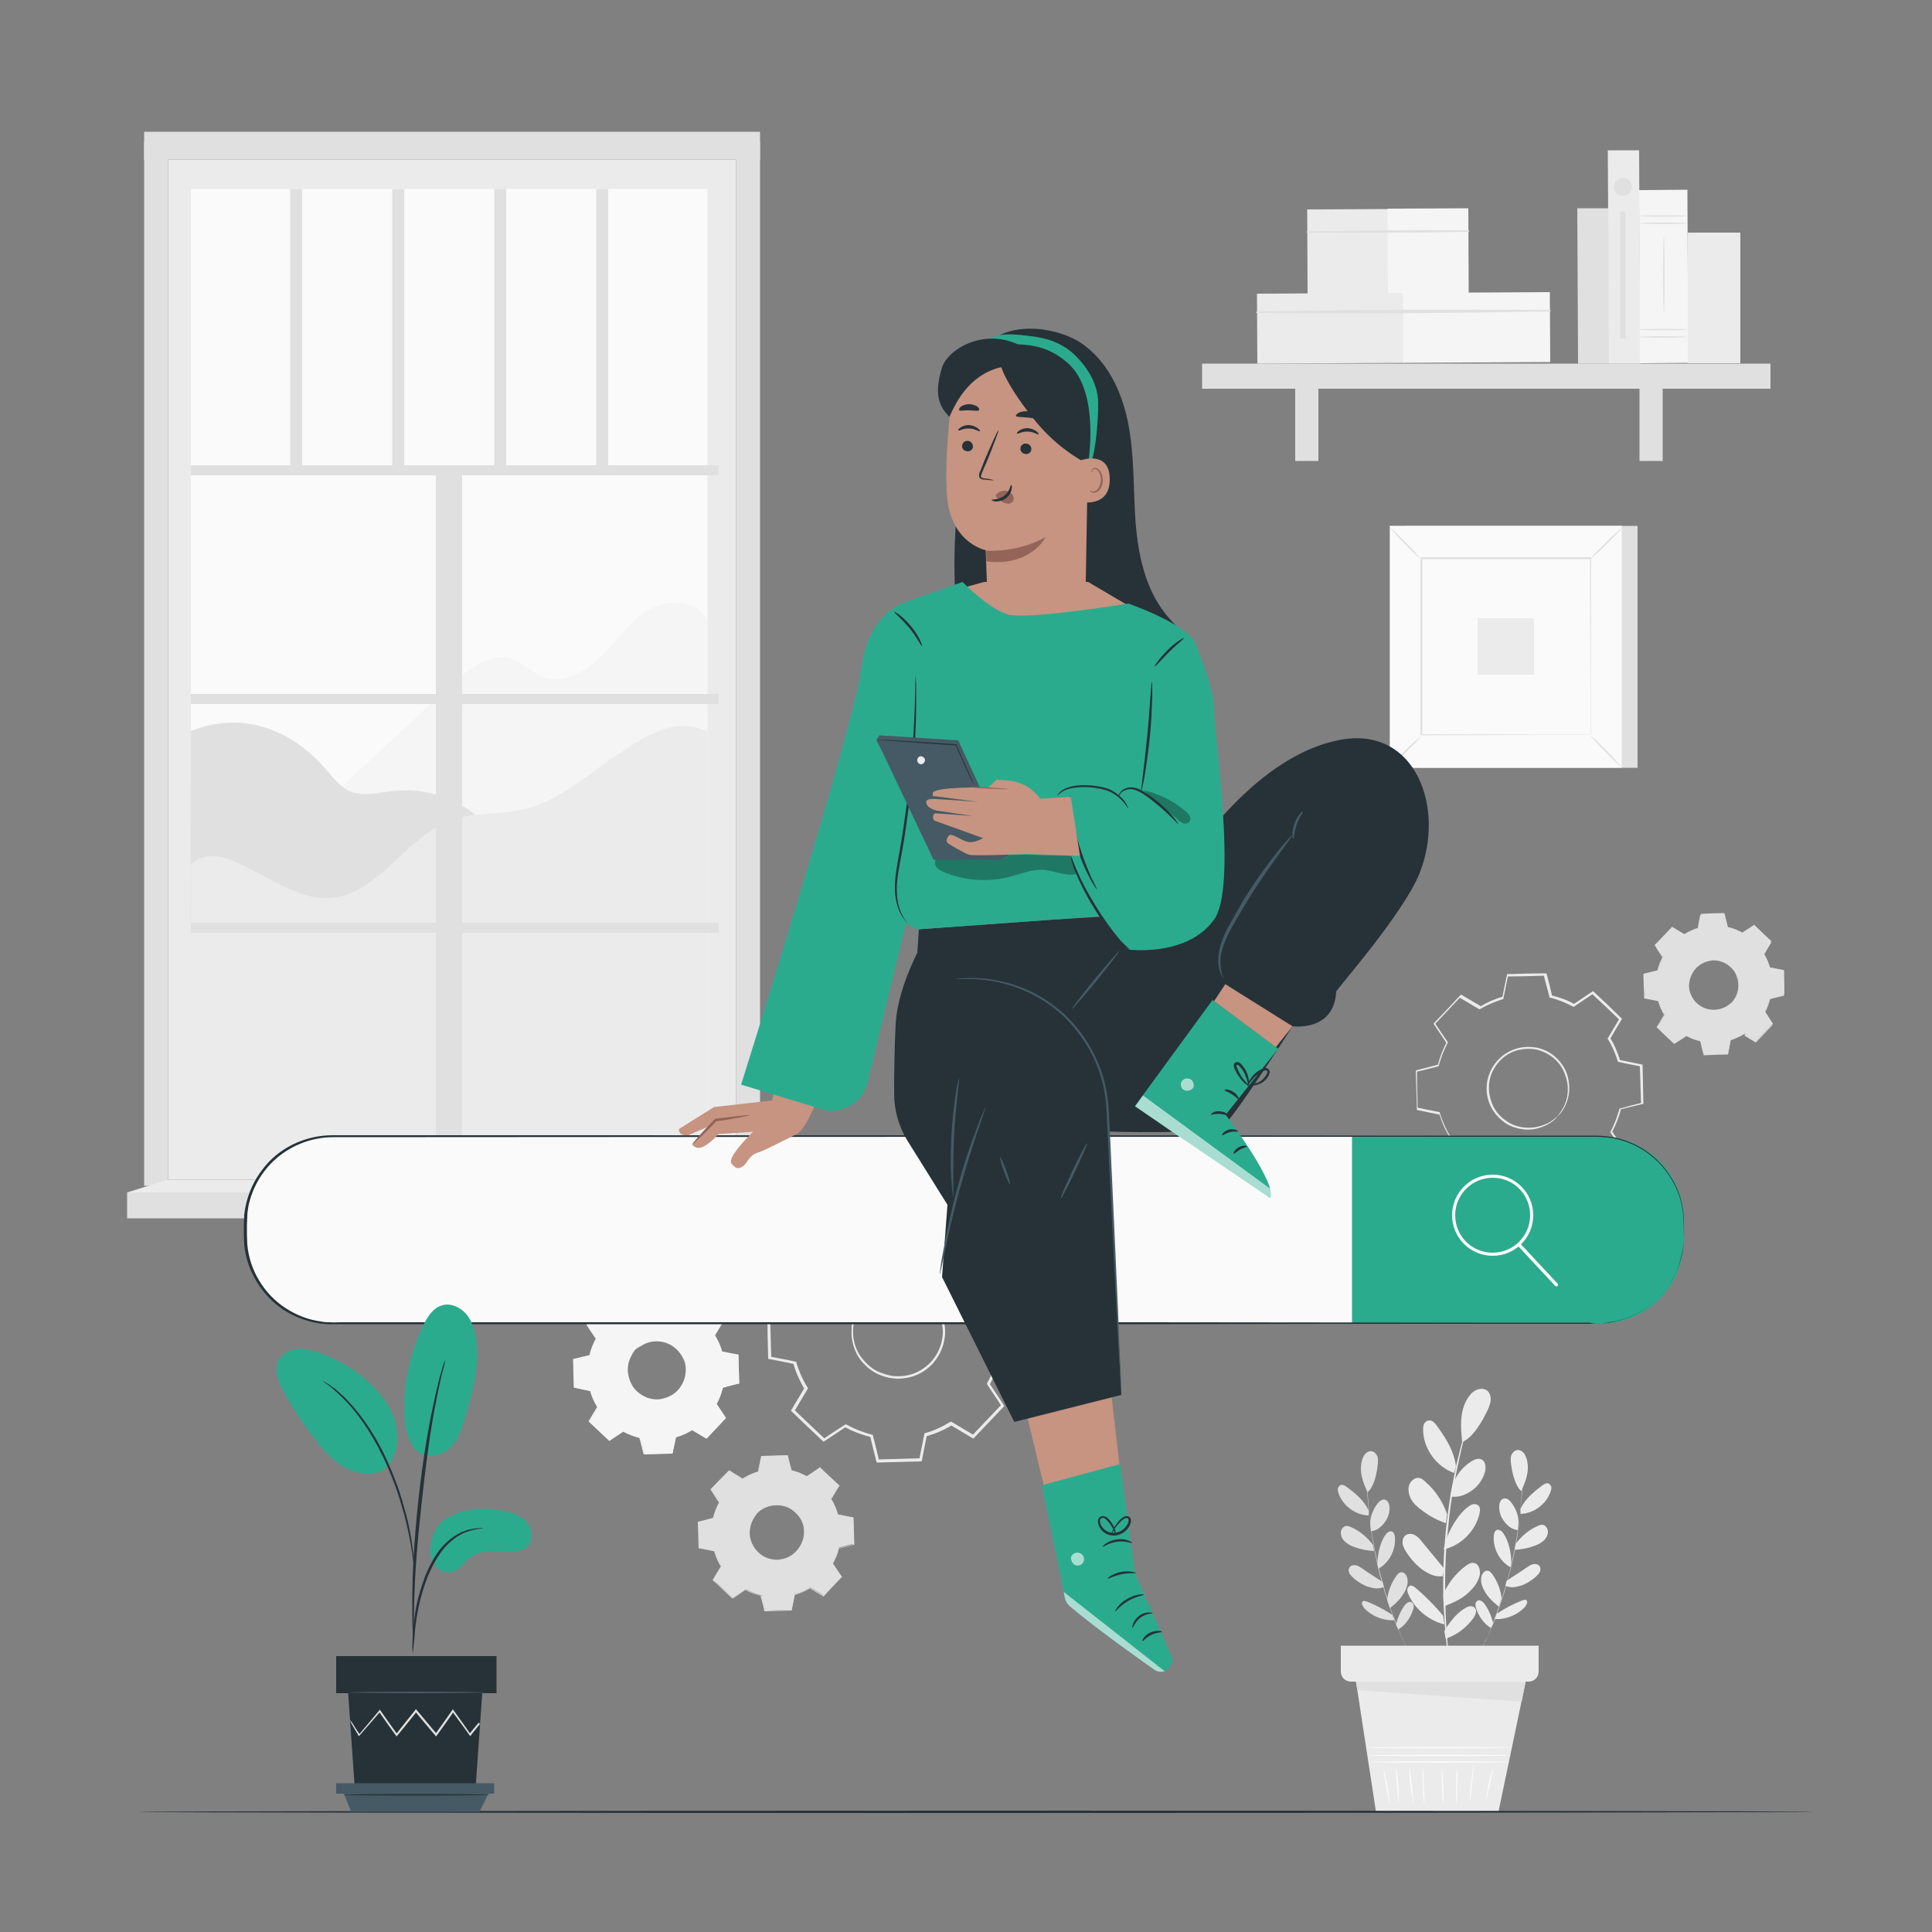 <?xml version="1.0" encoding="utf-8"?>
<!-- Generator: Adobe Illustrator 23.0.1, SVG Export Plug-In . SVG Version: 6.00 Build 0)  -->
<svg version="1.1" id="Layer_1" xmlns="http://www.w3.org/2000/svg" xmlns:xlink="http://www.w3.org/1999/xlink" x="0px" y="0px"
	 viewBox="0 0 500 500" style="enable-background:new 0 0 500 500;" xml:space="preserve">
<rect x="0" y="0" width="500" height="500" fill="#808080" stroke="none"/>
<style type="text/css">
	.st0{fill:#EBEBEB;}
	.st1{fill:#FAFAFA;}
	.st2{fill:#E0E0E0;}
	.st3{fill:#F5F5F5;}
	.st4{fill:#2BAB8E;}
	.st5{fill:#263238;}
	.st6{fill:#FFFFFF;}
	.st7{fill:#C69481;}
	.st8{fill:#936457;}
	.st9{opacity:0.6;}
	.st10{fill:#455A64;}
	.st11{opacity:0.3;enable-background:new    ;}
</style>
<g id="Background_Complete">
	<path class="st0" d="M43.5,41.3h147v264h-147V41.3z"/>
	<path class="st1" d="M49.4,48.9h133.7v248.5H49.4V48.9z"/>
	<path class="st2" d="M196.7,307.7l-6.2-2.4V36.8h6.2V307.7z"/>
	<path class="st3" d="M82.2,209.4c11.6-10.8,23.1-21.5,34.7-32.3c4.4-4.1,10.2-8.5,15.8-6.5c2.7,1,4.8,3.3,7.4,4.4
		c5.3,2.2,11.4-1,15.5-5.1s7.3-9.2,12.3-12.1c5-2.9,12.7-2.6,15.1,2.7v35.1l-50.5,21.6L82.2,209.4L82.2,209.4z"/>
	<path class="st2" d="M49.4,189.2c12.8-5.2,25.6-0.8,34.7,9.6c1.9,2.2,3.7,4.7,6.3,5.9c3.6,1.6,7.7,0.4,11.6,0
		c10.7-1.2,21.9,4.2,27.5,13.4l-42.7,21l-37.5-0.3L49.4,189.2L49.4,189.2z"/>
	<path class="st0" d="M183.1,189.4c-8.4-4.1-15.8,0.9-23.6,6.1c-7.8,5.2-15,11.9-24.1,14c-6.1,1.4-12.6,0.6-18.5,2.7
		c-12,4.3-18.9,19.5-31.7,20.2c-6.9,0.4-13.1-3.8-19.3-6.9c-6.2-3.1-11-6.1-16.5-1.9v73.8h133.7L183.1,189.4L183.1,189.4z"/>
	<path class="st2" d="M49.4,120.4H186v2.6H49.4V120.4z M49.4,179.6H186v2.6H49.4V179.6z M49.4,238.8H186v2.6H49.4V238.8z"/>
	<path class="st2" d="M112.8,121.7h6.8v182.7h-6.8V121.7z M75.1,48.9h3.1v72.8h-3.1V48.9z M101.5,48.9h3.1v72.8h-3.1V48.9z
		 M127.9,48.9h3.1v72.8h-3.1V48.9z M154.3,48.9h3.1v72.8h-3.1V48.9z M37.3,36.8h6.2v270.1h-6.2V36.8z"/>
	<path class="st2" d="M37.3,34.1h159.4v7.2H37.3V34.1z M32.9,308.6h168v6.7h-168L32.9,308.6z"/>
	<path class="st0" d="M190.5,305.3l10.4,3.3h-168l10.6-3.3H190.5z"/>
	<path class="st2" d="M192.2,382.7c1.3-0.8,2.6-1.4,4-1.8l0.8-4l6.7-0.2l1,3.9c1.4,0.3,2.8,0.9,4.1,1.6l3.4-2.3l4.9,4.6L215,388
		c0.8,1.3,1.4,2.6,1.8,4l4,0.8l0.2,6.7l-3.9,1c-0.3,1.4-0.9,2.8-1.6,4.1l2.3,3.4l-4.6,4.9l-3.5-2.1c-1.3,0.8-2.6,1.4-4,1.8l-0.8,4
		l-6.7,0.2l-1-3.9c-1.4-0.3-2.8-0.9-4.1-1.6l-3.4,2.3l-4.9-4.6l2.1-3.5c-0.8-1.3-1.4-2.6-1.8-4l-4-0.8l-0.2-6.7l3.9-1
		c0.3-1.4,0.9-2.8,1.6-4.1l-2.3-3.4l4.6-4.9L192.2,382.7z M195.9,391.7c-2.7,2.9-2.6,7.5,0.3,10.2c2.9,2.7,7.5,2.6,10.2-0.3
		s2.6-7.5-0.3-10.2C203.2,388.7,198.6,388.8,195.9,391.7z"/>
	<path class="st2" d="M195.9,391.7c0,0,0.4-0.5,1.3-1.2c0.9-0.6,2.6-1.4,4.7-1.1c1,0.1,2.2,0.4,3.2,1.1s2,1.6,2.6,2.9
		c0.3,0.6,0.5,1.3,0.7,2c0.1,0.7,0.2,1.5,0.1,2.2c-0.2,1.5-0.9,3-2,4.2s-2.6,1.9-4.1,2.2c-0.7,0.1-1.5,0.2-2.2,0.1s-1.4-0.3-2.1-0.6
		c-1.3-0.5-2.3-1.5-3-2.5s-1.1-2.1-1.3-3.1c-0.3-2.1,0.3-3.8,0.9-4.7C195.3,392.1,195.9,391.7,195.9,391.7c0,0-0.4,0.5-1,1.5
		c-0.5,1-1.1,2.6-0.8,4.6c0.2,1,0.6,2,1.3,3c0.7,0.9,1.7,1.8,2.9,2.3c0.6,0.3,1.3,0.4,1.9,0.5c0.7,0.1,1.4,0.1,2.1-0.1
		c1.4-0.2,2.8-1,3.8-2.1s1.7-2.5,1.9-3.9c0.1-0.7,0.1-1.4,0-2.1s-0.3-1.3-0.6-1.9c-0.6-1.2-1.5-2.1-2.5-2.8c-1-0.7-2.1-1-3.1-1.1
		c-2-0.2-3.6,0.4-4.6,1C196.3,391.2,195.9,391.7,195.9,391.7L195.9,391.7z"/>
	<path class="st2" d="M192.2,382.7c0,0-0.1,0-0.2-0.1c-0.2-0.1-0.4-0.2-0.7-0.4c-0.6-0.4-1.5-0.9-2.6-1.5h0.1
		c-1.2,1.3-2.7,2.9-4.6,4.9v-0.1c0.7,1,1.4,2.2,2.3,3.4v0.2c-0.7,1.2-1.2,2.6-1.6,4.1v0.1h-0.1c-1.2,0.3-2.6,0.7-3.9,1l0.1-0.1
		c0.1,2.1,0.1,4.4,0.2,6.7l-0.1-0.2c1.2,0.2,2.6,0.5,4,0.8h0.1v0.1c0.4,1.3,1,2.7,1.8,4l0.1,0.1l-0.1,0.1c-0.6,1.1-1.4,2.3-2.1,3.5
		v-0.2c1.5,1.5,3.2,3,4.9,4.6h-0.2c1.1-0.7,2.2-1.5,3.4-2.3l0.1-0.1l0.1,0.1c1.2,0.7,2.6,1.2,4,1.6h0.1v0.1c0.3,1.2,0.7,2.6,1,3.9
		l-0.2-0.2c2.1-0.1,4.4-0.1,6.7-0.2l-0.2,0.2c0.3-1.3,0.5-2.6,0.8-4v-0.1h0.1c1.3-0.4,2.7-1,4-1.8l0.1-0.1l0.1,0.1
		c1.2,0.7,2.3,1.4,3.5,2.1h-0.3c1.6-1.6,3.1-3.3,4.6-4.9v0.3c-0.8-1.1-1.5-2.3-2.3-3.4l-0.1-0.1l0.1-0.1c0.7-1.3,1.2-2.6,1.6-4v-0.1
		h0.1c1.3-0.3,2.6-0.7,3.9-1l-0.1,0.2c-0.1-2.3-0.1-4.5-0.2-6.7l0.2,0.2c-1.4-0.3-2.7-0.5-4-0.8h-0.1v-0.1c-0.4-1.4-1-2.8-1.8-4
		l-0.1-0.1l0.1-0.1c0.7-1.2,1.4-2.4,2.1-3.5v0.2c-1.7-1.6-3.3-3.2-4.9-4.6h0.2c-1.2,0.8-2.3,1.5-3.4,2.2h-0.2
		c-1.4-0.7-2.7-1.3-4.1-1.6h-0.1v-0.1c-0.4-1.4-0.7-2.7-1-3.9l0.1,0.1c-2.6,0.1-4.8,0.1-6.7,0.1l0.1-0.1c-0.3,1.6-0.6,2.9-0.8,4
		c-1.4,0.4-2.4,0.9-3.1,1.2c-0.3,0.2-0.5,0.3-0.7,0.4L192.2,382.7l0.2-0.2c0.2-0.1,0.4-0.2,0.7-0.4c0.6-0.3,1.6-0.8,3.1-1.3v0.1
		c0.2-1.1,0.5-2.4,0.8-4v-0.1h0.1c1.9-0.1,4.1-0.1,6.7-0.2h0.1v0.1c0.3,1.2,0.6,2.5,1,3.9l-0.1-0.1c1.4,0.3,2.7,0.8,4.1,1.6h-0.2
		c1.1-0.7,2.2-1.5,3.4-2.3l0.1-0.1l0.1,0.1c1.5,1.5,3.2,3,4.9,4.6l0.1,0.1l-0.1,0.1c-0.7,1.1-1.4,2.3-2.1,3.5v-0.2
		c0.8,1.2,1.4,2.6,1.8,4.1l-0.1-0.1c1.3,0.3,2.6,0.5,4,0.8h0.1v0.2c0.1,2.2,0.1,4.4,0.2,6.7v0.2h-0.2c-1.3,0.3-2.6,0.7-3.9,1
		l0.1-0.1c-0.3,1.4-0.9,2.8-1.6,4.1v-0.2c0.7,1.1,1.5,2.2,2.3,3.4l0.1,0.1l-0.1,0.1c-1.5,1.6-3.1,3.2-4.6,4.9l-0.1,0.1l-0.1-0.1
		c-1.2-0.7-2.3-1.4-3.5-2.1h0.2c-1.3,0.8-2.7,1.4-4.1,1.8l0.1-0.2c-0.3,1.4-0.5,2.7-0.8,4v0.2h-0.2c-2.3,0.1-4.6,0.1-6.7,0.2h-0.2
		v-0.2c-0.3-1.4-0.7-2.7-1-3.9l0.1,0.1c-1.5-0.4-2.9-0.9-4.1-1.6h0.2c-1.2,0.8-2.3,1.5-3.4,2.2l-0.1,0.1l-0.1-0.1
		c-1.7-1.6-3.3-3.2-4.9-4.6l-0.1-0.1l0.1-0.1c0.7-1.2,1.4-2.4,2.1-3.5v0.2c-0.8-1.3-1.4-2.7-1.8-4.1l0.1,0.1c-1.4-0.3-2.8-0.6-4-0.8
		h-0.1v-0.1c-0.1-2.4-0.1-4.6-0.2-6.7v-0.1h0.1c1.4-0.3,2.7-0.7,3.9-1l-0.1,0.1c0.4-1.5,0.9-2.9,1.6-4.1v0.1
		c-0.8-1.2-1.6-2.4-2.2-3.4v-0.1l0.1-0.1c1.9-2,3.5-3.6,4.7-4.8c1.1,0.7,2,1.2,2.6,1.6c0.3,0.2,0.5,0.3,0.7,0.4
		C192.1,382.7,192.2,382.7,192.2,382.7L192.2,382.7z"/>
	<path class="st3" d="M160.5,339.8c1.3-0.8,2.8-1.5,4.3-1.9l0.9-4.2l7.2-0.2l1.1,4.2c1.5,0.4,3,0.9,4.4,1.7l3.6-2.4l5.2,4.9
		l-2.2,3.7c0.8,1.3,1.5,2.8,1.9,4.3l4.2,0.9l0.2,7.2l-4.2,1.1c-0.4,1.5-0.9,3-1.7,4.4l2.4,3.6l-4.9,5.2l-3.7-2.2
		c-1.3,0.8-2.8,1.5-4.3,1.9l-0.9,4.2l-7.2,0.2l-1.1-4.2c-1.5-0.4-3-0.9-4.4-1.7l-3.6,2.4l-5.2-4.9l2.2-3.7c-0.8-1.3-1.5-2.8-1.9-4.3
		l-4.2-0.9l-0.2-7.2l4.2-1.1c0.4-1.5,0.9-3,1.7-4.4l-2.4-3.6l4.9-5.2L160.5,339.8z M164.4,349.3c-2.9,3.1-2.8,7.9,0.3,10.9
		c3.1,2.9,7.9,2.8,10.9-0.3c2.9-3.1,2.8-7.9-0.3-10.9C172.2,346.1,167.3,346.2,164.4,349.3z"/>
	<path class="st3" d="M164.4,349.3c0,0,0.4-0.6,1.4-1.3c1-0.7,2.8-1.4,5-1.2c1.1,0.1,2.3,0.5,3.4,1.2s2.1,1.7,2.8,3.1
		c0.3,0.7,0.6,1.4,0.7,2.2c0.1,0.8,0.2,1.6,0.1,2.4c-0.2,1.6-0.9,3.2-2.1,4.4c-1.2,1.2-2.7,2.1-4.3,2.3c-0.8,0.1-1.6,0.2-2.4,0.1
		c-0.8-0.1-1.5-0.3-2.2-0.6c-1.4-0.6-2.4-1.6-3.2-2.6c-0.8-1.1-1.2-2.3-1.4-3.4c-0.3-2.2,0.3-4,1-5.1S164.4,349.3,164.4,349.3
		s-0.5,0.5-1,1.6c-0.6,1-1.2,2.8-0.8,4.9c0.2,1,0.6,2.2,1.3,3.2s1.8,1.9,3.1,2.5c0.6,0.3,1.3,0.5,2.1,0.6c0.7,0.1,1.5,0.1,2.2-0.1
		c1.5-0.3,3-1,4.1-2.2s1.8-2.7,2-4.2c0.1-0.8,0.1-1.5,0-2.2s-0.3-1.4-0.7-2c-0.6-1.3-1.6-2.3-2.6-3s-2.2-1.1-3.2-1.2
		c-2.1-0.3-3.9,0.4-4.9,1.1C164.9,348.8,164.4,349.3,164.4,349.3L164.4,349.3z"/>
	<path class="st3" d="M160.5,339.8c0,0-0.1,0-0.2-0.1c-0.2-0.1-0.4-0.2-0.7-0.4c-0.6-0.4-1.6-0.9-2.8-1.6h0.1
		c-1.3,1.3-2.9,3.1-4.9,5.2v-0.1c0.7,1.1,1.5,2.3,2.4,3.6v0.2c-0.7,1.3-1.3,2.7-1.7,4.3v0.1h-0.1c-1.3,0.3-2.7,0.7-4.2,1.1l0.1-0.2
		c0.1,2.3,0.1,4.6,0.2,7.2l-0.1-0.2c1.3,0.3,2.8,0.5,4.2,0.8h0.1v0.1c0.4,1.4,1,2.8,1.9,4.2l0.1,0.1l-0.1,0.1
		c-0.7,1.2-1.4,2.4-2.2,3.7v-0.2c1.6,1.5,3.4,3.2,5.2,4.9h-0.3c1.1-0.7,2.4-1.6,3.6-2.4l0.1-0.1l0.1,0.1c1.3,0.7,2.7,1.3,4.3,1.7
		h0.1v0.1c0.3,1.3,0.7,2.7,1.1,4.2l-0.2-0.2c2.3-0.1,4.7-0.1,7.2-0.2l-0.2,0.2c0.3-1.3,0.6-2.8,0.9-4.2v-0.1h0.1
		c1.4-0.4,2.9-1,4.2-1.9l0.1-0.1l0.1,0.1c1.2,0.7,2.5,1.5,3.7,2.2h-0.3c1.7-1.8,3.3-3.5,4.9-5.2v0.3l-2.4-3.6l-0.1-0.1l0.1-0.1
		c0.8-1.4,1.3-2.8,1.7-4.3v-0.1h0.1c1.4-0.4,2.8-0.7,4.2-1.1l-0.2,0.2c-0.1-2.4-0.1-4.8-0.2-7.2l0.2,0.2c-1.4-0.3-2.9-0.6-4.2-0.9
		h-0.1V350c-0.4-1.5-1.1-2.9-1.9-4.2l-0.1-0.1l0.1-0.1c0.8-1.3,1.5-2.5,2.2-3.7v0.2c-1.8-1.7-3.5-3.4-5.2-4.9h0.2
		c-1.3,0.8-2.5,1.6-3.6,2.4l-0.1,0.1h-0.1c-1.4-0.8-2.9-1.3-4.3-1.7h-0.1v-0.1c-0.4-1.5-0.7-2.9-1-4.2l0.1,0.1
		c-2.8,0.1-5.1,0.1-7.2,0.1l0.1-0.1c-0.4,1.7-0.6,3.1-0.9,4.2c-1.5,0.4-2.6,0.9-3.3,1.3c-0.3,0.2-0.6,0.3-0.8,0.4
		C160.6,339.7,160.5,339.8,160.5,339.8l0.2-0.2c0.2-0.1,0.4-0.3,0.8-0.4c0.7-0.4,1.7-0.9,3.3-1.4v0.1c0.2-1.2,0.5-2.6,0.8-4.2v-0.1
		h0.1c2-0.1,4.4-0.1,7.2-0.2h0.1v0.1c0.3,1.3,0.7,2.7,1.1,4.2l-0.1-0.1c1.4,0.3,2.9,0.9,4.4,1.7h-0.2c1.1-0.8,2.3-1.6,3.6-2.4
		l0.1-0.1l0.1,0.1c1.6,1.6,3.4,3.2,5.2,4.9l0.1,0.1l-0.1,0.1c-0.7,1.2-1.5,2.4-2.2,3.7v-0.2c0.8,1.3,1.5,2.8,1.9,4.3l-0.2-0.1
		c1.4,0.3,2.8,0.6,4.2,0.8h0.2v0.2c0.1,2.3,0.1,4.7,0.2,7.2v0.2h-0.2c-1.4,0.3-2.8,0.7-4.2,1.1l0.2-0.2c-0.4,1.5-0.9,3-1.7,4.4v-0.2
		l2.4,3.6l0.1,0.1l-0.1,0.1c-1.6,1.7-3.3,3.4-4.9,5.2l-0.1,0.1l-0.2-0.1c-1.2-0.7-2.5-1.5-3.7-2.2h0.2c-1.4,0.9-2.9,1.5-4.3,1.9
		l0.2-0.2c-0.3,1.5-0.6,2.9-0.9,4.2v0.2h-0.2c-2.5,0.1-4.9,0.1-7.2,0.2h-0.2v-0.2c-0.4-1.4-0.7-2.9-1.1-4.2l0.2,0.2
		c-1.6-0.4-3.1-1-4.4-1.7h0.2c-1.2,0.8-2.5,1.6-3.6,2.4l-0.1,0.1l-0.1-0.1c-1.8-1.7-3.6-3.4-5.2-4.9l-0.1-0.1l0.1-0.1
		c0.8-1.3,1.5-2.6,2.2-3.7v0.2c-0.9-1.4-1.5-2.9-1.9-4.3l0.1,0.1c-1.5-0.3-2.9-0.6-4.2-0.9h-0.1V359c-0.1-2.5-0.1-4.9-0.2-7.2v-0.1
		h0.1c1.5-0.4,2.9-0.7,4.2-1l-0.1,0.1c0.4-1.6,1-3.1,1.7-4.4v0.1c-0.9-1.3-1.7-2.5-2.4-3.6v-0.1l0.1-0.1c2-2.1,3.7-3.8,5-5.2
		c1.2,0.7,2.1,1.3,2.7,1.7c0.3,0.2,0.5,0.3,0.7,0.4C160.4,339.7,160.5,339.7,160.5,339.8L160.5,339.8z"/>
	<path class="st2" d="M227.3,378l-1.6-6.5c-2.3-0.6-4.6-1.4-6.7-2.6l-5.6,3.7l-8-7.6l3.4-5.7c-1.3-2-2.2-4.3-2.9-6.6l-6.6-1.3
		l-0.3-11.1l6.5-1.6c0.6-2.3,1.4-4.6,2.6-6.7l-3.7-5.6l7.6-8l5.7,3.4c2-1.3,4.3-2.2,6.6-2.9l1.3-6.6l11.1-0.3l1.6,6.5
		c2.3,0.6,4.6,1.4,6.7,2.6l5.6-3.7l8,7.6l-3.4,5.7c1.3,2,2.2,4.3,2.9,6.6l6.6,1.3l0.3,11.1l-6.5,1.6c-0.6,2.3-1.4,4.6-2.6,6.7
		l3.7,5.6l-7.6,8l-5.7-3.4c-2,1.3-4.3,2.2-6.6,2.9l-1.3,6.6L227.3,378L227.3,378z M218.9,368.9c2.1,1.2,4.4,2,6.7,2.6l1.6,6.5
		l11-0.3l1.3-6.5c2.3-0.7,4.5-1.7,6.6-2.9l5.7,3.4l7.6-8l-3.7-5.6c1.2-2.1,2-4.4,2.6-6.7l6.5-1.6l-0.3-11l-6.5-1.3
		c-0.7-2.3-1.7-4.5-2.9-6.6l3.4-5.7l-8-7.6l-5.6,3.7c-2.1-1.2-4.4-2-6.7-2.6l-1.6-6.5l-11,0.3l-1.3,6.5c-2.3,0.7-4.5,1.7-6.6,2.9
		l-5.7-3.4l-7.6,8l3.7,5.6c-1.2,2.1-2,4.4-2.6,6.7l-6.5,1.6l0.3,11l6.5,1.3c0.7,2.3,1.7,4.5,2.9,6.6l-3.4,5.7l8,7.6L218.9,368.9z
		 M232.3,356.6c-3.1,0-6-1.2-8.2-3.3c-2.3-2.2-3.6-5.1-3.7-8.3c-0.1-3.2,1.1-6.2,3.3-8.5s5.1-3.6,8.3-3.7s6.2,1.1,8.5,3.3
		c2.3,2.2,3.6,5.1,3.7,8.3c0.1,3.2-1.1,6.2-3.3,8.5s-5.1,3.6-8.3,3.7H232.3z M223.8,336.5c-2.2,2.3-3.3,5.3-3.2,8.5s1.4,6.1,3.7,8.3
		c2.2,2.1,5.1,3.3,8.1,3.3h0.3c3.2-0.1,6.1-1.4,8.3-3.7c2.2-2.3,3.3-5.3,3.3-8.4c-0.1-3.2-1.4-6.1-3.7-8.3c-2.2-2.1-5.1-3.3-8.1-3.3
		h-0.3C228.9,332.9,226,334.3,223.8,336.5L223.8,336.5z"/>
	<path class="st0" d="M223.8,336.5c0,0,0.6-0.9,2.2-2c1.5-1,4.3-2.2,7.7-1.9c1.7,0.2,3.6,0.7,5.3,1.8c1.7,1.1,3.3,2.7,4.3,4.8
		c0.5,1,0.9,2.1,1.1,3.3c0.2,1.2,0.3,2.4,0.1,3.6c-0.3,2.5-1.4,4.9-3.2,6.9c-1.8,1.9-4.2,3.2-6.7,3.6c-1.2,0.2-2.5,0.3-3.6,0.1
		c-1.2-0.1-2.3-0.5-3.4-0.9c-2.1-0.9-3.8-2.4-5-4s-1.8-3.5-2.1-5.2c-0.5-3.4,0.5-6.2,1.5-7.8C222.9,337.2,223.8,336.5,223.8,336.5
		c0.1,0.1-0.7,0.8-1.6,2.4c-0.9,1.6-1.8,4.3-1.3,7.6c0.3,1.6,0.9,3.4,2.1,4.9c1.2,1.5,2.7,3,4.8,3.8c1,0.4,2.1,0.7,3.2,0.9
		c1.1,0.1,2.3,0.1,3.5-0.1c2.3-0.4,4.6-1.6,6.3-3.4s2.8-4.1,3.1-6.5c0.2-1.2,0.1-2.3-0.1-3.5c-0.2-1.1-0.5-2.2-1-3.2
		c-0.9-2-2.4-3.5-4-4.6s-3.4-1.6-5-1.8c-3.3-0.4-6,0.7-7.5,1.6C224.5,335.8,223.8,336.6,223.8,336.5L223.8,336.5z"/>
	<path class="st0" d="M217.8,321.9c0,0-0.1-0.1-0.4-0.2c-0.3-0.2-0.6-0.4-1.1-0.6c-1-0.6-2.4-1.4-4.3-2.5h0.1
		c-1.9,2.1-4.5,4.8-7.6,8v-0.2c1.1,1.7,2.4,3.5,3.7,5.5l0.1,0.1l-0.1,0.1c-1.1,2-2,4.2-2.5,6.7v0.1h-0.1c-2,0.5-4.2,1.1-6.5,1.7
		l0.2-0.2c0.1,3.5,0.2,7.2,0.3,11l-0.2-0.3c2,0.4,4.3,0.8,6.5,1.3h0.2v0.2c0.6,2.1,1.6,4.4,2.9,6.5l0.1,0.2l-0.1,0.2
		c-1.1,1.8-2.2,3.7-3.4,5.7l-0.1-0.4c2.5,2.4,5.2,5,8,7.6h-0.4c1.7-1.2,3.6-2.4,5.6-3.7l0.2-0.1l0.2,0.1c2,1.1,4.2,2,6.6,2.6h0.2
		v0.2c0.5,2,1.1,4.2,1.6,6.5l-0.3-0.3c3.5-0.1,7.2-0.2,11-0.3l-0.3,0.3c0.4-2.1,0.9-4.3,1.3-6.5V371l0.2-0.1
		c2.2-0.6,4.4-1.6,6.5-2.9l0.2-0.1l0.2,0.1c1.9,1.1,3.8,2.3,5.7,3.4l-0.4,0.1c2.6-2.7,5.1-5.4,7.6-8v0.4c-1.2-1.9-2.5-3.7-3.7-5.6
		l-0.1-0.2l0.1-0.2c1.2-2.1,2-4.4,2.6-6.6v-0.2h0.2c2.2-0.6,4.3-1.1,6.5-1.6l-0.2,0.3c-0.1-3.8-0.2-7.5-0.3-11l0.3,0.3
		c-2.2-0.4-4.4-0.9-6.5-1.3h-0.2l-0.1-0.2c-0.7-2.3-1.7-4.5-2.9-6.5l-0.1-0.2l0.1-0.2c1.2-2,2.3-3.9,3.4-5.7v0.3
		c-2.8-2.7-5.5-5.2-8-7.6h0.3c-2,1.3-3.8,2.5-5.6,3.7l-0.1,0.1l-0.1-0.1c-2.2-1.2-4.5-2.1-6.7-2.6H238v-0.1
		c-0.6-2.4-1.1-4.5-1.6-6.5l0.2,0.2c-4.3,0.1-7.9,0.2-11,0.2l0.1-0.1c-0.5,2.6-1,4.8-1.4,6.5v0.1h-0.1c-2.3,0.7-4,1.4-5,2
		c-0.5,0.3-0.9,0.5-1.2,0.6L217.8,321.9c0,0,0.1-0.1,0.4-0.3c0.3-0.2,0.6-0.4,1.2-0.7c1.1-0.6,2.7-1.4,5-2.1l-0.1,0.1
		c0.3-1.8,0.8-3.9,1.3-6.6v-0.1h0.1c3.1-0.1,6.8-0.2,11-0.3h0.2v0.2c0.5,2,1.1,4.1,1.7,6.5l-0.2-0.2c2.2,0.5,4.5,1.4,6.8,2.6h-0.3
		c1.8-1.2,3.6-2.4,5.5-3.7l0.2-0.1l0.2,0.1c2.5,2.4,5.2,4.9,8,7.6l0.2,0.2l-0.1,0.2c-1.1,1.9-2.2,3.8-3.4,5.7v-0.3
		c1.2,2,2.3,4.3,3,6.7l-0.2-0.2c2.1,0.4,4.3,0.9,6.5,1.3h0.2v0.3c0.1,3.6,0.2,7.3,0.3,11v0.3l-0.3,0.1c-2.1,0.5-4.3,1.1-6.5,1.6
		l0.2-0.2c-0.6,2.3-1.4,4.6-2.6,6.8v-0.3c1.2,1.8,2.5,3.7,3.7,5.6l0.1,0.2l-0.2,0.2c-2.5,2.6-5,5.3-7.6,8l-0.2,0.2l-0.2-0.1
		c-1.9-1.1-3.8-2.3-5.7-3.4h0.4c-2.1,1.3-4.4,2.3-6.7,2.9l0.2-0.3c-0.5,2.2-0.9,4.5-1.3,6.5l-0.1,0.3h-0.3c-3.8,0.1-7.5,0.2-11,0.3
		h-0.3l-0.1-0.3c-0.6-2.2-1.1-4.4-1.6-6.5l0.2,0.2c-2.5-0.6-4.8-1.5-6.8-2.6h0.3c-1.9,1.3-3.8,2.5-5.6,3.7l-0.2,0.1l-0.2-0.2
		c-2.8-2.6-5.5-5.2-8-7.6l-0.2-0.2l0.1-0.2c1.2-2,2.4-4,3.4-5.7v0.3c-1.3-2.2-2.3-4.5-2.9-6.7l0.2,0.2c-2.3-0.5-4.5-0.9-6.5-1.3
		h-0.2v-0.2c-0.1-3.9-0.2-7.6-0.2-11v-0.2h0.2c2.3-0.6,4.5-1.1,6.5-1.6l-0.2,0.2c0.6-2.5,1.5-4.8,2.6-6.8v0.2
		c-1.3-2-2.6-3.9-3.7-5.6l-0.1-0.1l0.1-0.1c3.1-3.2,5.7-5.9,7.7-8l0.1-0.1h0.1c1.8,1.1,3.2,2,4.2,2.6c0.5,0.3,0.8,0.5,1.1,0.7
		C217.6,321.8,217.8,321.8,217.8,321.9L217.8,321.9z"/>
	<path class="st2" d="M451.5,267.5c-1.1,0.7-2.4,1.2-3.6,1.6l-0.7,3.6l-6.1,0.1l-0.9-3.6c-1.3-0.3-2.5-0.8-3.7-1.4l-3.1,2l-4.4-4.2
		l1.9-3.2c-0.7-1.1-1.2-2.4-1.6-3.6l-3.6-0.7l-0.2-6.1l3.6-0.9c0.3-1.3,0.8-2.5,1.4-3.7l-2-3.1l4.2-4.4l3.2,1.9
		c1.1-0.7,2.4-1.2,3.6-1.6l0.7-3.6l6.1-0.2l0.9,3.6c1.3,0.3,2.5,0.8,3.7,1.4l3.1-2l4.4,4.2l-1.9,3.2c0.7,1.1,1.2,2.4,1.6,3.6
		l3.6,0.7l0.1,6.1l-3.6,0.9c-0.3,1.3-0.8,2.5-1.4,3.7l2,3.1l-4.2,4.4L451.5,267.5L451.5,267.5z M448.2,259.4
		c2.5-2.6,2.4-6.7-0.2-9.2s-6.7-2.4-9.2,0.2c-2.5,2.6-2.4,6.7,0.2,9.2S445.7,262,448.2,259.4z"/>
	<path class="st2" d="M448.2,259.4c0,0-0.3,0.5-1.2,1.1c-0.9,0.6-2.3,1.2-4.2,1c-0.9-0.1-2-0.4-2.9-1s-1.8-1.5-2.4-2.6
		c-0.3-0.6-0.5-1.2-0.6-1.8c-0.1-0.6-0.1-1.3-0.1-2c0.2-1.4,0.8-2.7,1.8-3.8c1-1,2.3-1.7,3.7-2c0.7-0.1,1.4-0.1,2,0
		c0.7,0.1,1.3,0.3,1.9,0.5c1.2,0.5,2.1,1.3,2.7,2.2c0.7,0.9,1,1.9,1.1,2.8c0.3,1.9-0.3,3.4-0.8,4.3S448.2,259.4,448.2,259.4
		s0.4-0.4,0.9-1.3s1-2.4,0.7-4.2c-0.2-0.9-0.5-1.9-1.1-2.7s-1.5-1.6-2.6-2.1c-0.5-0.2-1.1-0.4-1.8-0.5c-0.6-0.1-1.3-0.1-1.9,0.1
		c-1.3,0.2-2.5,0.9-3.5,1.9c-0.9,1-1.5,2.3-1.7,3.6c-0.1,0.6-0.1,1.3,0,1.9c0.1,0.6,0.3,1.2,0.6,1.7c0.5,1.1,1.3,1.9,2.2,2.5
		c0.9,0.6,1.9,0.9,2.8,1c1.8,0.2,3.3-0.4,4.1-0.9C447.8,259.8,448.2,259.4,448.2,259.4L448.2,259.4z"/>
	<path class="st2" d="M451.5,267.5c0,0,0.1,0,0.2,0.1s0.3,0.2,0.6,0.3c0.6,0.3,1.3,0.8,2.4,1.4h-0.1c1.1-1.1,2.5-2.6,4.2-4.4v0.1
		c-0.6-0.9-1.3-2-2-3.1v-0.2c0.6-1.1,1.1-2.3,1.4-3.7v-0.1h0.1c1.1-0.3,2.3-0.6,3.6-0.9l-0.1,0.1c-0.1-1.9-0.1-3.9-0.2-6.1l0.1,0.1
		c-1.1-0.2-2.3-0.5-3.6-0.7H458v-0.1c-0.3-1.2-0.9-2.4-1.6-3.6l-0.1-0.1l0.1-0.1c0.6-1,1.2-2.1,1.9-3.2v0.2
		c-1.4-1.3-2.9-2.7-4.4-4.2h0.2c-1,0.6-2,1.3-3.1,2l-0.1,0.1l-0.1-0.1c-1.1-0.6-2.3-1.1-3.7-1.4H447v-0.1c-0.3-1.1-0.6-2.3-0.9-3.6
		l0.2,0.1c-1.9,0-4,0.1-6.1,0.2l0.2-0.1c-0.2,1.1-0.5,2.4-0.7,3.6v0.1h-0.1c-1.2,0.3-2.4,0.9-3.6,1.6l-0.1,0.1l-0.1-0.1
		c-1.1-0.6-2.1-1.3-3.2-1.9h0.2c-1.4,1.5-2.8,3-4.2,4.4V244c0.7,1,1.4,2,2,3.1l0.1,0.1l-0.1,0.1c-0.6,1.2-1.1,2.4-1.4,3.7v0.1h-0.1
		l-3.6,0.9l0.1-0.2c0,2.1,0.1,4.1,0.1,6.1l-0.1-0.2c1.2,0.2,2.4,0.5,3.6,0.7h0.1v0.1c0.4,1.3,0.9,2.5,1.6,3.6l0.1,0.1l-0.1,0.1
		c-0.6,1.1-1.3,2.1-1.9,3.2v-0.2c1.5,1.5,3,2.9,4.4,4.2h-0.2c1.1-0.7,2.1-1.4,3.1-2h0.2c1.2,0.7,2.5,1.1,3.7,1.4h0.1v0.1
		c0.3,1.3,0.6,2.5,0.9,3.6l-0.1-0.1c2.4,0,4.4-0.1,6.1-0.1l-0.1,0.1c0.3-1.4,0.5-2.6,0.7-3.6c1.3-0.4,2.2-0.8,2.8-1.1
		c0.3-0.1,0.5-0.3,0.7-0.3L451.5,267.5c0,0-0.1,0.1-0.2,0.1c-0.1,0.1-0.3,0.2-0.6,0.4c-0.6,0.3-1.5,0.8-2.8,1.2
		c-0.2,1-0.4,2.2-0.7,3.6v0.1h-0.1c-1.7,0-3.7,0.1-6.1,0.2h-0.1V273c-0.3-1.1-0.6-2.3-0.9-3.6l0.1,0.1c-1.2-0.3-2.5-0.7-3.7-1.4h0.1
		c-1,0.7-2,1.3-3.1,2l-0.1,0.1l-0.1-0.1c-1.4-1.3-2.9-2.7-4.4-4.2l-0.1-0.1l0.1-0.1c0.6-1,1.2-2.1,1.9-3.2v0.2
		c-0.7-1.1-1.2-2.3-1.6-3.7l0.1,0.1c-1.2-0.2-2.4-0.5-3.6-0.7h-0.1v-0.1c-0.1-2-0.1-4-0.2-6.1v-0.1h0.1l3.6-0.9l-0.1,0.1
		c0.3-1.3,0.8-2.6,1.4-3.7v0.2c-0.7-1-1.4-2-2-3.1l-0.1-0.1l0.1-0.1c1.4-1.4,2.8-2.9,4.2-4.4l0.1-0.1l0.1,0.1c1,0.6,2.1,1.3,3.2,1.9
		h-0.2c1.2-0.7,2.4-1.3,3.7-1.6l-0.1,0.1c0.2-1.2,0.5-2.5,0.7-3.6v-0.1h0.1c2.1-0.1,4.2-0.1,6.1-0.1h0.1v0.1l0.9,3.6l-0.1-0.1
		c1.4,0.3,2.6,0.8,3.7,1.4h-0.2c1.1-0.7,2.1-1.4,3.1-2l0.1-0.1l0.1,0.1c1.5,1.5,3,2.9,4.4,4.2l0.1,0.1l-0.1,0.1
		c-0.7,1.1-1.3,2.2-1.9,3.2v-0.2c0.7,1.2,1.3,2.5,1.6,3.7l-0.1-0.1c1.3,0.3,2.5,0.5,3.6,0.7h0.1v0.1c0,2.1,0.1,4.2,0.1,6.1v0.1h-0.1
		c-1.3,0.3-2.5,0.6-3.6,0.9l0.1-0.1c-0.3,1.4-0.8,2.6-1.4,3.7v-0.1c0.7,1.1,1.4,2.1,2,3.1v0.1l-0.1,0.1c-1.7,1.8-3.1,3.3-4.2,4.4
		c-1-0.6-1.8-1.1-2.3-1.4c-0.3-0.2-0.5-0.3-0.6-0.4C451.6,267.5,451.5,267.5,451.5,267.5z M400,252.1l1.4,5.7
		c2.1,0.5,4.1,1.3,5.9,2.3l4.9-3.3l7.1,6.8l-3,5.1c1.1,1.8,2,3.8,2.6,5.8l5.8,1.2l0.2,9.8l-5.7,1.4c-0.5,2.1-1.3,4.1-2.3,5.9
		l3.3,4.9l-6.8,7.1l-5.1-3c-1.8,1.1-3.8,2-5.8,2.6l-1.2,5.8l-9.8,0.2l-1.4-5.7c-2.1-0.5-4.1-1.3-5.9-2.3l-4.9,3.3l-7.1-6.8l3-5.1
		c-1.1-1.8-2-3.8-2.6-5.8l-5.8-1.2l-0.2-9.8l5.7-1.4c0.5-2.1,1.3-4.1,2.3-5.9l-3.3-4.9l6.8-7.1l5.1,3c1.8-1.1,3.8-2,5.8-2.6l1.2-5.8
		L400,252.1z M407.4,260.2c-1.9-1-3.9-1.8-6-2.3l-1.4-5.7l-9.8,0.2l-1.2,5.8c-2.1,0.6-4,1.5-5.8,2.6l-5.1-3l-6.7,7.1l3.3,4.9
		c-1,1.9-1.8,3.9-2.3,5.9l-5.7,1.4l0.2,9.8l5.8,1.2c0.6,2.1,1.5,4,2.6,5.8l-3,5.1l7.1,6.7l4.9-3.3c1.9,1,3.9,1.8,5.9,2.3l1.4,5.7
		l9.8-0.2l1.2-5.8c2.1-0.6,4-1.5,5.8-2.6l5.1,3l6.7-7.1l-3.3-4.9c1-1.9,1.8-3.9,2.3-5.9l5.7-1.4l-0.2-9.8l-5.8-1.2
		c-0.6-2.1-1.5-4-2.6-5.8l3-5.1l-7.1-6.7L407.4,260.2z M395.5,271.1c2.7,0,5.3,1,7.2,2.9c2,1.9,3.2,4.5,3.3,7.4
		c0.1,2.8-1,5.5-2.9,7.5s-4.6,3.2-7.4,3.3c-2.8,0.1-5.5-1-7.5-2.9s-3.2-4.6-3.3-7.4c-0.1-2.8,1-5.5,2.9-7.5s4.5-3.2,7.4-3.3H395.5z
		 M403.1,288.9c1.9-2,2.9-4.7,2.9-7.5c-0.1-2.8-1.2-5.4-3.3-7.3c-2-1.9-4.5-2.9-7.2-2.9h-0.3c-2.8,0.1-5.4,1.2-7.3,3.3
		c-1.9,2-3,4.7-2.9,7.5s1.2,5.4,3.3,7.3c2,1.9,4.5,2.9,7.2,2.9h0.3C398.6,292,401.2,290.9,403.1,288.9z"/>
	<path class="st0" d="M403.1,288.9c0,0-0.5,0.8-1.9,1.7c-1.4,0.9-3.8,2-6.8,1.7c-1.5-0.2-3.2-0.6-4.7-1.6s-2.9-2.4-3.8-4.2
		c-0.5-0.9-0.8-1.9-1-2.9s-0.2-2.1-0.1-3.2c0.3-2.2,1.3-4.4,2.9-6.1s3.7-2.8,5.9-3.2c1.1-0.2,2.2-0.2,3.2-0.1c1.1,0.1,2.1,0.4,3,0.8
		c1.9,0.8,3.3,2.1,4.4,3.6s1.6,3.1,1.8,4.6c0.5,3-0.5,5.5-1.3,6.9S403.1,288.9,403.1,288.9c-0.1,0,0.6-0.7,1.4-2.1s1.6-3.8,1.1-6.7
		c-0.3-1.4-0.8-3-1.8-4.4s-2.4-2.6-4.2-3.4c-0.9-0.4-1.8-0.7-2.8-0.8c-1-0.1-2-0.1-3.1,0.1c-2.1,0.3-4.1,1.4-5.6,3s-2.5,3.7-2.7,5.7
		c-0.1,1-0.1,2.1,0.1,3.1s0.5,1.9,0.9,2.8c0.8,1.7,2.2,3.1,3.6,4c1.4,1,3,1.4,4.4,1.6c2.9,0.3,5.3-0.6,6.7-1.4
		C402.5,289.5,403.1,288.8,403.1,288.9z"/>
	<path class="st0" d="M408.4,301.9c0,0,0.1,0,0.3,0.2c0.2,0.1,0.6,0.3,1,0.6c0.9,0.5,2.2,1.3,3.8,2.2h-0.1c1.7-1.8,4-4.2,6.7-7.1
		v0.2c-1-1.5-2.1-3.1-3.3-4.9l-0.1-0.1l0.1-0.1c0.9-1.7,1.7-3.7,2.3-5.9v-0.1h0.1c1.8-0.5,3.7-1,5.7-1.5l-0.2,0.2
		c-0.1-3.1-0.2-6.3-0.3-9.8l0.2,0.2c-1.8-0.4-3.8-0.7-5.8-1.2h-0.1v-0.1c-0.6-1.9-1.4-3.9-2.6-5.8l-0.1-0.1l0.1-0.1
		c0.9-1.6,2-3.3,3-5.1v0.3c-2.2-2.1-4.6-4.4-7.1-6.7h0.3c-1.5,1-3.2,2.1-4.9,3.3l-0.1,0.1l-0.2-0.1c-1.7-0.9-3.8-1.8-5.9-2.3H401
		V258c-0.5-1.8-1-3.8-1.5-5.7l0.3,0.2c-3.1,0.1-6.4,0.2-9.8,0.2l0.3-0.2c-0.4,1.8-0.8,3.8-1.2,5.8v0.2l-0.2,0.1
		c-1.9,0.6-3.9,1.4-5.8,2.5l-0.2,0.1l-0.2-0.1l-5.1-3l0.4-0.1c-2.3,2.4-4.5,4.8-6.7,7.1v-0.4c1.1,1.7,2.2,3.3,3.3,4.9l0.1,0.1
		l-0.1,0.2c-1,1.9-1.8,3.9-2.3,5.9v0.2h-0.2c-1.9,0.5-3.8,1-5.7,1.4l0.2-0.3c0.1,3.3,0.2,6.6,0.2,9.8l-0.2-0.3
		c2,0.4,3.9,0.8,5.8,1.2h0.2v0.2c0.6,2.1,1.5,4,2.5,5.8l0.1,0.1l-0.1,0.1c-1,1.7-2.1,3.4-3,5.1v-0.3c2.5,2.4,4.8,4.6,7.1,6.8h-0.3
		c1.7-1.1,3.4-2.2,4.9-3.3l0.1-0.1l0.1,0.1c2,1.1,4,1.8,5.9,2.3h0.1v0.1c0.5,2.1,1,4,1.4,5.7l-0.2-0.1c3.8-0.1,7-0.1,9.8-0.2
		l-0.1,0.1c0.5-2.3,0.9-4.2,1.2-5.8v-0.1h0.1c2.1-0.6,3.5-1.3,4.5-1.8c0.5-0.2,0.8-0.4,1-0.6L408.4,301.9c0,0-0.1,0.1-0.3,0.2
		c-0.2,0.1-0.6,0.3-1,0.6c-0.9,0.5-2.4,1.2-4.5,1.9l0.1-0.1c-0.3,1.6-0.7,3.5-1.1,5.8v0.1h-0.1c-2.8,0.1-6,0.2-9.8,0.3h-0.1v-0.1
		c-0.5-1.8-0.9-3.6-1.5-5.7l0.1,0.1c-2-0.5-4-1.2-6-2.3h0.2c-1.6,1-3.2,2.1-4.9,3.3l-0.2,0.1l-0.1-0.1c-2.2-2.1-4.6-4.4-7.1-6.7
		l-0.1-0.1l0.1-0.2c1-1.6,2-3.3,3-5.1v0.3c-1.1-1.8-2-3.8-2.6-5.9l0.2,0.2c-1.9-0.4-3.8-0.8-5.8-1.2h-0.2v-0.2
		c-0.1-3.2-0.2-6.4-0.3-9.8v-0.2l0.2-0.1l5.7-1.5l-0.2,0.2c0.5-2.1,1.3-4.1,2.3-6v0.3c-1.1-1.6-2.2-3.3-3.3-4.9l-0.1-0.2l0.2-0.2
		c2.2-2.3,4.5-4.7,6.7-7.1l0.2-0.2l0.2,0.1l5.1,3h-0.3c1.9-1.2,3.9-2,5.9-2.6l-0.2,0.2c0.4-2,0.8-4,1.2-5.8v-0.2h0.2
		c3.4-0.1,6.7-0.2,9.8-0.2h0.2l0.1,0.2c0.5,2,1,3.9,1.4,5.7l-0.2-0.2c2.2,0.5,4.3,1.3,6,2.3h-0.3c1.7-1.1,3.4-2.3,4.9-3.3l0.2-0.1
		l0.2,0.2c2.5,2.3,4.9,4.6,7.1,6.8l0.2,0.1l-0.1,0.2c-1.1,1.8-2.1,3.5-3,5.1v-0.3c1.2,1.9,2,4,2.6,5.9l-0.2-0.2c2,0.4,4,0.8,5.8,1.2
		h0.2v0.2c0.1,3.4,0.1,6.7,0.2,9.8v0.2h-0.2c-2,0.5-4,1-5.7,1.4l0.1-0.1c-0.5,2.2-1.4,4.2-2.3,6v-0.2c1.2,1.8,2.3,3.4,3.3,4.9
		l0.1,0.1l-0.1,0.1c-2.8,2.9-5,5.2-6.8,7l-0.1,0.1h-0.1c-1.6-1-2.9-1.8-3.7-2.3c-0.4-0.3-0.7-0.5-1-0.6S408.4,301.9,408.4,301.9
		L408.4,301.9z"/>
	<path class="st2" d="M408.2,53.9l8.1,0l0.2,40.2l-8.1,0L408.2,53.9z"/>
	<path class="st0" d="M338.3,54.2l20.9-0.1l0.1,22.2l-20.9,0.1L338.3,54.2z"/>
	<path class="st3" d="M359.1,54l20.9-0.1l0.1,22.2l-20.9,0.1L359.1,54z"/>
	<path class="st2" d="M338.3,60.2c13.9,0.1,27.8,0,41.7-0.2c0.3,0,0.3-0.4,0-0.4c-13.9-0.1-27.8,0-41.7,0.3
		C338.1,59.9,338.1,60.2,338.3,60.2z"/>
	<path class="st0" d="M325.3,76l38-0.2l0.1,18.1l-38,0.2L325.3,76z"/>
	<path class="st3" d="M363.1,75.8l38-0.2l0.1,18.1l-38,0.2L363.1,75.8z"/>
	<path class="st2" d="M325.3,81c25.2,0.3,50.5,0,75.8-0.4c0.3,0,0.3-0.4,0-0.4c-25.2-0.1-50.5-0.1-75.8,0.4
		C325,80.7,325,81,325.3,81z M311.1,94.1h147.1v6.5H311.1V94.1z"/>
	<path class="st2" d="M335.2,97.2h6v22.1h-6V97.2z M424.3,97.2h6v22.1h-6V97.2z"/>
	<path class="st0" d="M416.1,38.9l8.1,0l0.3,55.2l-8.1,0L416.1,38.9z"/>
	<path class="st3" d="M424.2,49.2l12.5-0.1l0.2,44.8L424.4,94L424.2,49.2z"/>
	<path class="st2" d="M436.7,57.8c0,0.1-2.8,0.2-6.3,0.2s-6.3-0.1-6.3-0.2s2.8-0.2,6.3-0.2S436.7,57.7,436.7,57.8z M436.7,55.9
		c0,0.1-2.8,0.2-6.3,0.2s-6.3-0.1-6.3-0.2s2.8-0.2,6.3-0.2S436.7,55.8,436.7,55.9z M436.7,87.2c0,0.1-2.8,0.2-6.3,0.2
		s-6.3-0.1-6.3-0.2s2.8-0.2,6.3-0.2S436.7,87.1,436.7,87.2z M436.7,85.3c0,0.1-2.8,0.2-6.3,0.2s-6.3-0.1-6.3-0.2s2.8-0.2,6.3-0.2
		S436.7,85.2,436.7,85.3z M430.6,81.2c-0.1,0-0.2-4.5-0.2-10.1s0.1-10.1,0.2-10.1s0.2,4.5,0.2,10.1S430.7,81.2,430.6,81.2z"/>
	<path class="st0" d="M436.8,60.2h13.6V94h-13.6V60.2z"/>
	<path class="st2" d="M422.3,48.4c0,1.3-1,2.3-2.3,2.3s-2.3-1-2.3-2.3s1-2.3,2.3-2.3C421.3,46,422.3,47.1,422.3,48.4z M419.3,54.7
		h1.4v32.9h-1.4V54.7z"/>
	<path class="st0" d="M350.6,433l5.5,35.9h31.7l7.4-35.4L350.6,433z"/>
	<path class="st1" d="M390.8,456c0,0.1-8.1,0.2-18.2,0.2c-10,0-18.2-0.1-18.2-0.2s8.1-0.2,18.2-0.2
		C382.6,455.8,390.8,455.9,390.8,456z M390.9,454.3c0,0.1-8.2,0.2-18.3,0.2c-10.1,0-18.3-0.1-18.3-0.2s8.2-0.2,18.3-0.2
		C382.7,454.1,390.9,454.2,390.9,454.3z M390.8,452.3c0,0.1-8.2,0.2-18.3,0.2c-10.1,0-18.3-0.1-18.3-0.2s8.2-0.2,18.3-0.2
		C382.6,452.1,390.8,452.2,390.8,452.3z M359.7,466.9c-0.1,0-0.5-2-1-4.5c-0.4-2.5-0.7-4.6-0.6-4.6s0.5,2,1,4.5
		C359.5,464.8,359.8,466.9,359.7,466.9z M361.9,466.5c-0.1,0-0.2-2-0.4-4.4c-0.2-2.4-0.3-4.4-0.2-4.4c0.1,0,0.4,2,0.6,4.4
		C362,464.5,362,466.5,361.9,466.5z M365.8,466.5c-0.1,0-0.5-2-0.8-4.5s-0.3-4.6-0.2-4.6c0.1,0,0.3,2,0.6,4.6
		C365.6,464.4,365.9,466.5,365.8,466.5z M368.6,466.7c-0.1,0-0.4-2-0.4-4.6c-0.1-2.6,0-4.6,0.1-4.6s0.1,2.1,0.2,4.6
		S368.7,466.7,368.6,466.7L368.6,466.7z M373.5,466.5c-0.1,0-0.3-2-0.3-4.4c-0.1-2.4-0.1-4.4,0-4.4s0.3,2,0.3,4.4
		C373.6,464.5,373.6,466.5,373.5,466.5z M377,466.7c-0.1,0-0.2-2-0.1-4.5c0-2.5,0.1-4.5,0.2-4.5s0.2,2,0.1,4.5
		C377.2,464.7,377.1,466.7,377,466.7z M380.4,466.2c-0.1,0,0-2.1,0.3-4.7s0.5-4.7,0.6-4.7s0,2.1-0.3,4.7
		C380.8,464.1,380.5,466.2,380.4,466.2z M384.7,465.7c-0.1,0,0.1-1.8,0.5-4c0.5-2.2,1.1-3.9,1.2-3.9s-0.3,1.8-0.8,4
		S384.8,465.7,384.7,465.7L384.7,465.7z"/>
	<path class="st0" d="M381.7,362.1v0.2c0,0.1-0.1,0.3-0.1,0.5c-0.1,0.5-0.3,1.1-0.6,1.9c-0.3,0.8-0.6,1.9-0.9,3.1s-0.8,2.6-1.1,4.1
		c-0.4,1.5-0.8,3.2-1.2,5c-0.4,1.8-0.8,3.7-1.2,5.8c-0.8,4.1-1.5,8.6-1.9,13.4c-0.5,4.8-0.7,9.4-0.7,13.5c0,2.1,0,4.1,0.1,5.9
		c0,1.9,0.1,3.6,0.2,5.1c0.1,1.6,0.2,3,0.3,4.2c0.1,1.2,0.2,2.3,0.3,3.2c0.1,0.9,0.2,1.5,0.2,2v0.7v-0.2c0-0.1,0-0.3-0.1-0.5
		c-0.1-0.5-0.2-1.2-0.3-2c-0.1-0.9-0.3-1.9-0.4-3.2c-0.1-1.2-0.3-2.7-0.4-4.2c-0.1-1.6-0.2-3.3-0.3-5.2c-0.1-1.9-0.1-3.8-0.1-5.9
		c0-4.2,0.2-8.8,0.7-13.6c0.5-4.8,1.2-9.3,2-13.4c0.4-2,0.8-4,1.3-5.8c0.4-1.8,0.9-3.5,1.3-5s0.8-2.9,1.2-4.1c0.4-1.2,0.7-2.2,1-3.1
		c0.3-0.8,0.5-1.5,0.7-1.9c0.1-0.2,0.1-0.4,0.2-0.5C381.6,362.2,381.6,362.1,381.7,362.1z"/>
	<path class="st0" d="M375.9,384.4c0.9-2.6,2.6-4.8,4.9-6.2c0.8-0.5,1.8-0.9,2.6-0.5c1.1,0.5,1.2,2.1,0.9,3.3
		c-0.6,2-1.9,3.8-3.6,4.9s-3.3,1.7-5.4,1.4 M374,399.4c0.8-3.1,3.3-7.5,5.9-9.4c0.4-0.3,0.8-0.6,1.3-0.7s1.1,0,1.4,0.3
		c0.5,0.5,0.5,1.3,0.3,2.1c-1,4.5-4.8,8.3-9.3,9.3 M373.5,412.6c1.3-2.9,3.3-5.5,5.9-7.4c0.6-0.4,1.3-0.9,2.1-0.7
		c1.1,0.2,1.6,1.6,1.5,2.7c-0.2,2.3-2,4.2-3.8,5.7c-2,1.6-5.5,2.8-5.5,2.8 M373.8,422.1c1.3-2.2,2.9-4.3,5-5.7
		c0.5-0.3,1-0.6,1.5-0.7c0.6-0.1,1.2,0.1,1.5,0.6c0.5,0.7,0,1.7-0.5,2.5c-1.9,2.5-4.2,4.3-7.2,5.3 M373.5,418.2
		c-2.2-2.7-4.6-5.1-7.2-7.3c-0.4-0.3-0.9-0.7-1.4-0.5c-0.4,0.1-0.6,0.6-0.7,1c0,0.4,0.1,0.8,0.3,1.2c1.6,3.8,5.3,6.8,9.3,7.8
		 M373.7,405.9L368,399c-0.5-0.7-1.1-1.3-1.8-1.7c-0.7-0.4-1.7-0.5-2.4,0s-0.9,1.4-0.8,2.3c0.2,0.8,0.6,1.6,1.1,2.3
		c1.1,1.7,2.5,3.2,4.1,4.4c1.7,1.1,3.2,1.9,5.2,1.6 M374.5,391.9c-1.1-3.3-3.1-6.3-5.7-8.5c-0.4-0.4-0.9-0.8-1.5-0.9
		c-1.1-0.2-2.2,0.7-2.6,1.8c-0.4,1.2-0.1,2.6,0.5,3.7s1.6,2,2.7,2.8c1.9,1.5,4,2.6,6.3,3.4 M376.8,379.5c-0.5-4-2.6-7.3-5-10.6
		c-0.5-0.7-1.2-1.4-2.1-1.3c-0.5,0.1-1,0.5-1.2,1s-0.2,1.1-0.2,1.6c0.1,4.8,3.5,9.4,8,11 M378.4,373.2c-0.2-2.1-0.4-4.1-0.2-6.2
		c0.2-2.1,0.8-4.1,2.1-5.8c0.5-0.7,1.2-1.3,2.1-1.6c0.8-0.3,1.8-0.2,2.5,0.3c0.6,0.5,0.9,1.4,0.9,2.2c0,0.8-0.3,1.6-0.6,2.4
		C383.5,368.2,381,372.2,378.4,373.2"/>
	<path class="st2" d="M353.7,377.9v4.3c0,0.9,0,1.9,0.1,3c0.1,2.2,0.3,4.9,0.7,7.9c0.4,3,0.9,6.2,1.6,9.5c0.7,3.4,1.6,6.5,2.4,9.4
		c0.9,2.8,1.7,5.4,2.6,7.5c0.4,1.1,0.8,2,1.1,2.8c0.3,0.8,0.6,1.5,0.9,2.1c0.2,0.6,0.4,1,0.6,1.3c0.1,0.3,0.2,0.5,0.2,0.5
		s-0.1-0.1-0.2-0.4c-0.2-0.3-0.4-0.8-0.6-1.3c-0.3-0.6-0.6-1.3-0.9-2.1c-0.4-0.8-0.8-1.8-1.2-2.8c-0.8-2.1-1.7-4.6-2.6-7.5
		s-1.7-6-2.4-9.4c-0.7-3.4-1.2-6.6-1.5-9.6s-0.5-5.6-0.6-7.9c-0.1-1.1,0-2.1-0.1-3v-2.3c0-0.6,0-1.1,0.1-1.5
		C353.7,378.1,353.7,377.9,353.7,377.9z"/>
	<path class="st2" d="M354.6,394.3c0-1.9,0.8-3.8,2-5.3c0.4-0.5,1-1,1.7-0.9c0.9,0.1,1.3,1.2,1.3,2c0.1,1.5-0.5,3-1.4,4.1
		s-1.9,1.9-3.4,2.1 M356.5,405c-0.1-2.3,0.6-5.8,2-7.7c0.2-0.3,0.4-0.6,0.8-0.8c0.3-0.2,0.7-0.3,1-0.1c0.5,0.2,0.6,0.8,0.7,1.3
		c0.3,3.3-1.4,6.7-4.3,8.3 M359,414.1c0.2-2.3,1.1-4.5,2.4-6.3c0.3-0.4,0.7-0.9,1.2-0.9c0.8-0.1,1.4,0.7,1.6,1.5
		c0.4,1.6-0.4,3.3-1.4,4.7c-1,1.5-3.1,3.1-3.1,3.1 M361.3,420.5c0.4-1.8,1.1-3.5,2.2-5c0.2-0.3,0.5-0.6,0.9-0.8
		c0.4-0.2,0.8-0.2,1.1,0.1c0.5,0.4,0.4,1.2,0.2,1.8c-0.7,2.1-1.9,3.9-3.8,5.1 M360.3,417.9c-2-1.3-4.2-2.5-6.5-3.4
		c-0.4-0.1-0.8-0.3-1.1-0.1c-0.2,0.2-0.3,0.5-0.2,0.8c0.1,0.3,0.3,0.5,0.4,0.8c1.9,2.2,5.1,3.5,8,3.3 M357.8,409.4
		c-1.8-1.2-3.6-2.3-5.3-3.5c-0.5-0.3-1-0.7-1.6-0.8c-0.6-0.1-1.3,0-1.6,0.5c-0.4,0.5-0.3,1.2,0,1.7s0.8,0.9,1.2,1.3
		c1.1,0.9,2.4,1.7,3.7,2.1c1.4,0.4,2.6,0.6,3.9,0 M355.3,399.8c-1.5-2-3.4-3.6-5.7-4.6c-0.4-0.2-0.8-0.3-1.2-0.3
		c-0.8,0.1-1.4,1-1.4,1.8c0,0.9,0.5,1.8,1.2,2.4s1.5,1,2.4,1.3c1.6,0.6,3.3,0.9,5,1 M354.2,390.9c-1.2-2.6-3.4-4.4-5.7-6.1
		c-0.5-0.4-1.1-0.7-1.7-0.4c-0.3,0.2-0.5,0.6-0.6,0.9c0,0.4,0.1,0.8,0.2,1.1c1.1,3.3,4.4,5.7,7.8,5.8 M353.9,386.2
		c-0.6-1.4-1.2-2.7-1.5-4.2c-0.3-1.4-0.3-3,0.2-4.4c0.2-0.6,0.5-1.2,1-1.6s1.2-0.6,1.8-0.3c0.5,0.2,0.9,0.8,1.1,1.3
		c0.2,0.6,0.1,1.2,0.1,1.7C356.3,381.7,355.5,384.9,353.9,386.2"/>
	<path class="st0" d="M393.9,377.6v0.5c0,0.4,0,0.9,0.1,1.5v2.3c0,0.9,0,1.9-0.1,3c-0.1,2.3-0.3,4.9-0.6,7.9s-0.8,6.2-1.5,9.6
		s-1.6,6.5-2.4,9.4c-0.9,2.8-1.8,5.4-2.6,7.5c-0.4,1.1-0.8,2-1.2,2.8c-0.3,0.8-0.7,1.5-0.9,2.1c-0.3,0.5-0.5,1-0.6,1.3
		s-0.2,0.4-0.2,0.4s0-0.2,0.2-0.5c0.1-0.3,0.3-0.8,0.6-1.3c0.3-0.6,0.6-1.3,0.9-2.1c0.3-0.8,0.7-1.8,1.1-2.8
		c0.8-2.1,1.7-4.6,2.6-7.5c0.9-2.8,1.7-6,2.4-9.4c0.7-3.4,1.2-6.6,1.6-9.5c0.3-3,0.6-5.6,0.7-7.9c0.1-1.1,0.1-2.1,0.1-3v-3.8
		C393.9,377.8,393.9,377.6,393.9,377.6z"/>
	<path class="st0" d="M393,394c0-1.9-0.8-3.8-2-5.3c-0.4-0.5-1-1-1.7-0.9c-0.9,0.1-1.3,1.2-1.3,2c-0.1,1.5,0.5,3,1.4,4.1
		s1.9,1.9,3.4,2.1 M391.1,404.6c0.1-2.3-0.6-5.8-2-7.7c-0.2-0.3-0.4-0.6-0.8-0.8s-0.7-0.3-1-0.1c-0.5,0.2-0.6,0.8-0.7,1.3
		c-0.3,3.3,1.4,6.7,4.3,8.3 M388.6,413.7c-0.2-2.3-1.1-4.5-2.4-6.3c-0.3-0.4-0.7-0.9-1.2-0.9c-0.8-0.1-1.4,0.7-1.6,1.5
		c-0.4,1.6,0.4,3.3,1.4,4.7c1,1.5,3.1,3.1,3.1,3.1 M386.4,420.1c-0.4-1.8-1.1-3.5-2.2-5c-0.2-0.3-0.5-0.6-0.9-0.8
		c-0.4-0.2-0.8-0.2-1.1,0.1c-0.5,0.4-0.4,1.2-0.2,1.8c0.7,2.1,1.9,3.9,3.8,5.1 M387.4,417.6c2-1.3,4.2-2.5,6.5-3.4
		c0.4-0.1,0.8-0.3,1.1-0.1c0.2,0.2,0.3,0.5,0.2,0.8c-0.1,0.3-0.3,0.5-0.4,0.8c-1.9,2.2-5.1,3.5-8,3.3 M389.9,409.1
		c1.8-1.2,3.6-2.3,5.3-3.5c0.5-0.3,1-0.7,1.6-0.8c0.6-0.1,1.3,0,1.6,0.5c0.4,0.5,0.3,1.2,0,1.7s-0.8,0.9-1.2,1.3
		c-1.1,0.9-2.4,1.7-3.7,2.1c-1.4,0.4-2.6,0.6-3.9,0 M392.3,399.5c1.5-2,3.4-3.6,5.7-4.6c0.4-0.2,0.8-0.3,1.2-0.3
		c0.8,0.1,1.4,1,1.4,1.8c0,0.9-0.5,1.8-1.2,2.4s-1.5,1-2.4,1.3c-1.6,0.6-3.3,0.9-5,1 M393.5,390.5c1.2-2.6,3.4-4.4,5.7-6.1
		c0.5-0.4,1.1-0.7,1.7-0.4c0.3,0.2,0.5,0.6,0.6,0.9c0,0.4-0.1,0.8-0.2,1.1c-1.1,3.3-4.4,5.7-7.8,5.8 M393.7,385.9
		c0.6-1.4,1.2-2.7,1.5-4.2c0.3-1.4,0.3-3-0.2-4.4c-0.2-0.6-0.5-1.2-1-1.6s-1.2-0.6-1.8-0.3c-0.5,0.2-0.9,0.8-1.1,1.3
		c-0.2,0.6-0.1,1.2-0.1,1.7C391.3,381.3,392.2,384.6,393.7,385.9 M347,425.9v6.7c0,1.5,1.2,2.6,2.6,2.6h46c1.5,0,2.6-1.2,2.6-2.6
		v-6.7H347z"/>
	<path class="st2" d="M350.9,435.3l0.4,2.1l42.5,3l1-5.1H350.9z M363.8,136.1h60v62.6h-60V136.1z"/>
	<path class="st1" d="M359.7,136.1h60v62.6h-60V136.1z"/>
	<path class="st2" d="M419.8,198.6h-60.1V136h60.1V198.6z M359.8,198.6h60v-62.5h-60V198.6z"/>
	<path class="st1" d="M367.8,144.5h43.9v45.7h-43.9V144.5z"/>
	<path class="st2" d="M367.8,190.5c0,0-0.4,0.5-1.1,1.3l-2.8,2.8c-1.1,1.1-2.1,2.1-2.9,2.7c-0.7,0.7-1.2,1.1-1.3,1.1
		c0,0,0.4-0.5,1.1-1.3l2.8-2.8c1.1-1.1,2.1-2.1,2.9-2.7C367.3,190.9,367.8,190.5,367.8,190.5z M411.7,190.4c0,0,0.5,0.4,1.3,1.1
		l2.8,2.8c1.1,1.1,2.1,2.1,2.7,2.9c0.7,0.7,1.1,1.2,1.1,1.3c0,0-0.5-0.4-1.3-1.1l-2.8-2.8c-1.1-1.1-2.1-2.1-2.7-2.9
		C412,190.9,411.6,190.4,411.7,190.4z M411.6,144.6c0,0,0.4-0.5,1.1-1.3l2.8-2.8c1.1-1.1,2.1-2.1,2.9-2.7c0.7-0.7,1.2-1.1,1.3-1.1
		c0,0-0.4,0.5-1.1,1.3l-2.8,2.8c-1.1,1.1-2.1,2.1-2.9,2.7C412.1,144.2,411.6,144.6,411.6,144.6z M367.7,144.7c0,0-0.5-0.4-1.3-1.1
		l-2.8-2.8c-1.1-1.1-2.1-2.1-2.7-2.9c-0.7-0.7-1.1-1.2-1.1-1.3c0,0,0.5,0.4,1.3,1.1l2.8,2.8c1.1,1.1,2.1,2.1,2.7,2.9
		C367.3,144.2,367.7,144.7,367.7,144.7z"/>
	<path class="st2" d="M411.6,190.2v-12.6c0-8-0.1-19.4-0.1-33.1l0.2,0.2h-43.8l0.2-0.2v45.7l-0.2-0.2c13.1,0,24,0.1,31.7,0.1h11.3
		C411.2,190.1,411.4,190.1,411.6,190.2C411.5,190.2,411.6,190.2,411.6,190.2l-12,0c-7.7,0-18.6,0.1-31.8,0.1h-0.2v-46.1h44.2v0.2
		c0,13.7-0.1,25.2-0.1,33.2v12.3C411.6,190.1,411.6,190.2,411.6,190.2L411.6,190.2z"/>
	<path class="st0" d="M382.4,160H397v14.6h-14.6V160z"/>
</g>
<g id="Browser">
	<path class="st1" d="M413.2,342.6H86c-12.5,0-22.5-10.1-22.5-22.5v-3.4c0-12.5,10.1-22.5,22.5-22.5h327.2
		c12.5,0,22.5,10.1,22.5,22.5v3.4C435.8,332.5,425.7,342.6,413.2,342.6z"/>
	<path class="st4" d="M414.1,342.6h-64.2v-48.5h64.2c12,0,21.7,9.7,21.7,21.7v5.1C435.8,332.9,426,342.6,414.1,342.6L414.1,342.6z"
		/>
	<path class="st5" d="M413.2,342.6c0,0,0.7-0.1,2.1-0.1c0.7-0.1,1.5-0.2,2.5-0.4c1-0.3,2.1-0.5,3.4-1c2.5-1,5.5-2.6,8.2-5.4
		c1.4-1.4,2.6-3.1,3.7-5.1s1.8-4.3,2.3-6.8s0.4-5.2,0.3-8s-0.7-5.7-2-8.5s-3.2-5.4-5.7-7.6s-5.6-3.9-9.1-4.8
		c-1.7-0.5-3.6-0.6-5.4-0.7H370c-72.6,0-173,0-283.8,0.1c-6.9,0-13.6,3.3-17.7,8.7c-2.1,2.7-3.5,5.8-4.2,9.1
		c-0.1,0.8-0.3,1.7-0.3,2.5s-0.1,1.7-0.1,2.5v2.5c0,0.8,0.1,1.7,0.1,2.5c0.6,6.7,4.4,12.9,10,16.5c2.8,1.8,5.9,3,9.1,3.4
		c0.8,0.2,1.6,0.2,2.4,0.2c0.8,0.1,1.6,0,2.5,0h207.9c36.3,0,65.7,0.1,86,0.1h29.5C412.5,342.6,413.2,342.6,413.2,342.6l-31.6,0
		c-20.3,0-49.7,0-86,0.1H85.2c-0.8,0-1.7-0.1-2.5-0.2c-3.3-0.5-6.5-1.7-9.3-3.5c-5.6-3.7-9.5-10-10.2-16.8c0-0.8-0.1-1.7-0.1-2.6
		v-2.5c0-0.8,0.1-1.7,0.1-2.6c0.1-0.9,0.2-1.7,0.4-2.5c0.7-3.4,2.2-6.6,4.3-9.3c4.1-5.6,11.1-8.9,18.1-8.9
		c110.8,0,211.2,0,283.8,0.1h43.5c1.9,0.1,3.7,0.2,5.5,0.7c3.5,0.9,6.7,2.6,9.2,4.8c2.5,2.2,4.5,4.9,5.8,7.7c1.3,2.8,1.9,5.8,2,8.6
		c0,2.8,0.1,5.5-0.3,8s-1.3,4.8-2.3,6.8c-1.1,2-2.4,3.7-3.7,5.1c-2.7,2.8-5.7,4.4-8.2,5.4c-1.2,0.5-2.4,0.7-3.4,1
		c-1,0.1-1.8,0.3-2.5,0.4C413.9,342.6,413.2,342.6,413.2,342.6L413.2,342.6z"/>
	<path class="st6" d="M386.3,325c-5.8,0-10.5-4.7-10.5-10.5s4.7-10.5,10.5-10.5s10.5,4.7,10.5,10.5S392.1,325,386.3,325z
		 M386.3,304.8c-5.3,0-9.7,4.3-9.7,9.7s4.3,9.7,9.7,9.7c5.3,0,9.7-4.3,9.7-9.7S391.7,304.8,386.3,304.8z"/>
	<path class="st6" d="M402.8,332.9c-0.1,0-0.2,0-0.3-0.1l-9.6-10.3c-0.2-0.2-0.1-0.4,0-0.6c0.2-0.2,0.4-0.1,0.6,0l9.6,10.3
		c0.2,0.2,0.1,0.4,0,0.6C403,332.9,402.9,332.9,402.8,332.9L402.8,332.9z"/>
</g>
<g id="Character">
	<path class="st5" d="M248.2,126.9c-1.6,12.9-1.6,26.1,0.1,39c0.4,3.3,1.1,6.9,3.7,8.9c3.1,2.4,7.9,1.6,10.7-1.2
		c2.8-2.7,3.8-6.9,3.8-10.8c-0.1-3.9-1.1-7.8-1.8-11.6c-0.9-5.1-1.4-10.4-3.7-15c-2.3-4.6-7-8.6-12.1-8.1 M255.8,88.8
		c5.9-5.8,18.5-4.3,25,0.7c6.6,5,10,13.2,11.4,21.3s1.1,16.4,1.7,24.7c0.7,8.2,2.5,16.7,7.6,23.2c2.2,2.8,4.9,5.1,6.8,8.1
		c3.7,5.6,4.1,13.3,0.8,19c-3.4,5.8-10.5,9.3-17,8c-6.8-1.3-12.1-7.1-14.7-13.5s-3-13.5-3.6-20.4c-1.7-21.5-4.6-43-8.7-64.2"/>
	<path class="st7" d="M248.6,152.3l6.1-1.7h26.9l14.6,8.6c0,0-25.5,11.5-35,6.9S248.5,153,248.5,153"/>
	<path class="st7" d="M281.8,103.6l0.2-3.6l-21.5-4.8c-6.6-0.9-14.1,5.5-14.7,12.2c-0.7,7.4-1.3,16.5-0.6,22.1
		c1.4,11.2,9.9,12.9,9.9,12.9l0.9,24.5l24.7,1.1L281.8,103.6z"/>
	<path class="st5" d="M249,115.3c-0.1,0.8,0.5,1.4,1.3,1.5s1.5-0.5,1.5-1.2c0-0.8-0.5-1.4-1.3-1.5C249.8,114,249.1,114.5,249,115.3z
		 M248,111.4c0.2,0.2,1.3-0.6,2.8-0.5c1.5,0,2.6,0.9,2.8,0.7c0.1-0.1-0.1-0.4-0.6-0.8s-1.3-0.7-2.2-0.8c-1,0-1.8,0.3-2.3,0.7
		C248.1,111,247.9,111.3,248,111.4L248,111.4z M264.1,116c-0.1,0.8,0.5,1.4,1.3,1.5s1.5-0.5,1.5-1.2c0.1-0.8-0.5-1.4-1.3-1.5
		S264.1,115.3,264.1,116z M263.2,112.2c0.2,0.2,1.3-0.6,2.8-0.5c1.5,0,2.6,0.9,2.8,0.7c0.1-0.1-0.1-0.4-0.6-0.8s-1.3-0.7-2.2-0.8
		c-1,0-1.8,0.3-2.3,0.7C263.2,111.8,263.1,112.1,263.2,112.2L263.2,112.2z M257.2,124.3c0-0.1-0.9-0.3-2.5-0.5
		c-0.4-0.1-0.8-0.1-0.8-0.4c-0.1-0.3,0.1-0.7,0.3-1.2c0.4-0.9,0.8-1.9,1.3-3c1.7-4.2,3-7.7,2.9-7.8c-0.2-0.1-1.7,3.3-3.5,7.5l-1.2,3
		c-0.2,0.4-0.4,0.9-0.3,1.5c0.1,0.3,0.4,0.5,0.6,0.6c0.2,0.1,0.5,0.1,0.7,0.1C256.2,124.3,257.2,124.3,257.2,124.3z"/>
	<path class="st8" d="M255.2,142.5c0,0,7.9,0.7,15.4-3.5c0,0-3.8,7.7-15.3,6.3L255.2,142.5z M257.8,128c0.6-0.7,1.6-1.1,2.5-1
		c0.7,0.1,1.3,0.4,1.7,1c0.4,0.6,0.5,1.3,0.1,1.8c-0.4,0.6-1.3,0.7-2,0.4c-0.7-0.2-1.3-0.7-1.9-1.2c-0.2-0.1-0.3-0.3-0.4-0.5
		C257.6,128.4,257.6,128.2,257.8,128"/>
	<path class="st5" d="M261.7,125.5c-0.2,0-0.3,1.6-1.8,2.8c-1.5,1.1-3.2,0.9-3.3,1.1c0,0.1,0.4,0.3,1.1,0.4c0.7,0,1.8-0.2,2.7-0.9
		c0.9-0.7,1.3-1.7,1.4-2.3C262,125.9,261.8,125.5,261.7,125.5L261.7,125.5z M262.9,107.6c0.1,0.4,1.7,0.3,3.5,0.5s3.2,0.8,3.5,0.4
		c0.1-0.2-0.1-0.6-0.7-1s-1.5-0.8-2.6-1s-2.1,0-2.7,0.2C263.2,107,262.9,107.4,262.9,107.6L262.9,107.6z M248.2,106.1
		c0.3,0.4,1.3,0,2.6,0.1c1.3,0,2.3,0.3,2.6-0.1c0.1-0.2,0-0.5-0.5-0.9c-0.5-0.3-1.2-0.6-2.1-0.6c-0.9,0-1.6,0.3-2.1,0.6
		C248.3,105.6,248.1,106,248.2,106.1z"/>
	<path class="st4" d="M281.5,121.1c1.9-1.3,2.8-12.4,2.7-17c-0.1-4.6-2.5-8.6-5.7-11.9c-3.5-3.5-7.6-4.8-12.5-5.3
		c-2.8-0.3-5.7-0.7-8.4,0.1c-2.7,0.8-4.2,1.7-5.5,4.2c-0.7,1.4-0.9,3.3,0.3,4.2c1.2,0.8,2.8,0.2,4.2-0.2c3.7-1.1,7.8,0.1,11.1,2.3
		c3.2,2.2,5.8,5.2,8.3,8.2C279.3,109.6,280.8,116.1,281.5,121.1"/>
	<path class="st5" d="M243.8,95.1c1.4-4.5,10.3-10.2,19.6-6c4.3,0.2,8.5,0.9,13.1,5c8.3,7.5,5.1,26,5.1,26s-7-3.2-13.2-10.6
		c-5.3-6.4-8.2-11.4-9.3-14.5c-8.6,2.1-11.9,9.6-13.4,12.9C243.8,105.8,241.3,103.1,243.8,95.1L243.8,95.1z"/>
	<path class="st7" d="M279.8,119.1c0.2-0.1,7.4-2.5,7.4,4.9c0.1,7.4-7.4,6-7.4,5.8C279.8,129.8,279.8,119.1,279.8,119.1z"/>
	<path class="st8" d="M282.1,126.9c0,0,0.1,0.1,0.3,0.2c0.2,0.1,0.6,0.2,1,0c0.8-0.3,1.4-1.5,1.5-2.9c0-0.7-0.1-1.3-0.4-1.8
		c-0.2-0.5-0.6-0.9-1-1s-0.7,0.2-0.8,0.4c-0.1,0.2,0,0.4-0.1,0.4c0,0-0.2-0.1-0.1-0.4c0-0.1,0.1-0.3,0.3-0.5
		c0.2-0.1,0.4-0.2,0.7-0.2c0.6,0,1.1,0.6,1.4,1.1c0.3,0.6,0.5,1.3,0.5,2.1c0,1.5-0.8,2.9-1.9,3.2c-0.5,0.1-1,0-1.2-0.2
		S282,126.9,282.1,126.9L282.1,126.9z"/>
	<path class="st7" d="M199.8,284.8l-15,1.7l-9.1,5.7c0,0-0.2,1.9,2.4,1.6l5.1-2.2l-4.1,4.5c0,0,1,1.8,3.2,0.5s3.6-3.1,3.6-3.1l9-0.6
		c0,0-6.8,6.5-5.6,8.2c1.3,1.7,2.1,1.3,3,0.7c1-0.6,1.5-2.8,3.8-3.5c2.2-0.7,5.9-2.8,9.9-4.7c3.4-1.6,6.9-13.3,6.9-13.3l-11.5-2.2
		L199.8,284.8L199.8,284.8z"/>
	<path class="st8" d="M193.9,288.6c0,0.2-3.8,0.9-8.5,1.6h-0.1l0.2-0.1c-3.3,3.4-6.1,6-6.2,5.9c-0.1-0.1,2.4-3,5.7-6.4l0.1-0.1h0.2
		C190,288.9,193.9,288.5,193.9,288.6z"/>
	<path class="st7" d="M289.7,379l-2.8-24.2l-22.4,6.3l5.6,23.2L289.7,379z"/>
	<path class="st4" d="M289.9,378.9l3.8,28.2l9.4,21.4c0.7,1.5-0.1,3.3-1.7,3.9c-0.9,0.3-1.9,0.2-2.6-0.3c-4.9-3.4-23-16.2-23.2-18.2
		c-0.2-2.4-6-29.5-6-29.5L289.9,378.9L289.9,378.9z"/>
	<g class="st9">
		<path class="st6" d="M301.4,432.5L275.3,412l0.2,1.2c0.2,1,0.7,2,1.5,2.6c2.1,1.8,8.1,6.7,21.7,16.3
			C299.5,432.7,300.5,432.8,301.4,432.5L301.4,432.5z"/>
	</g>
	<g class="st9">
		<path class="st6" d="M279.6,402c0.8,0.4,1.2,1.4,0.8,2.2c-0.3,0.8-1.4,1.2-2.2,0.8c-0.8-0.4-1.3-1.6-0.9-2.3
			c0.4-0.8,1.7-1.2,2.4-0.6"/>
	</g>
	<path class="st5" d="M293.1,421.2c0.2,0.1,0.6-1.5,2.1-2.6s3.1-1,3.1-1.1s-0.4-0.2-1-0.2c-0.7,0-1.6,0.2-2.4,0.8
		c-0.8,0.6-1.4,1.4-1.6,2C293,420.8,293,421.2,293.1,421.2L293.1,421.2z M295.7,424.7c0.2,0.1,0.9-1,2.3-1.6
		c1.4-0.7,2.7-0.6,2.7-0.8c0.1-0.2-1.4-0.5-3,0.2S295.5,424.6,295.7,424.7L295.7,424.7z M288.6,417c0.2,0.1,1.3-1.5,3.4-2.7
		s4-1.4,4-1.6s-2.1-0.2-4.3,1.1C289.5,415,288.5,416.9,288.6,417z M286.7,408.5c0.1,0.2,1.6-0.7,3.6-1.1s3.7-0.2,3.7-0.3
		c0.1-0.1-1.7-0.7-3.8-0.3C288,407.2,286.6,408.4,286.7,408.5L286.7,408.5z M285.4,400.3c0.1,0.1,1.5-1,3.7-1.3
		c2.1-0.3,3.8,0.5,3.9,0.3c0-0.1-0.3-0.4-1-0.6c-0.7-0.3-1.8-0.5-2.9-0.3c-1.2,0.1-2.1,0.6-2.8,1
		C285.6,399.8,285.4,400.2,285.4,400.3L285.4,400.3z M288.8,397.4c0,0,0-0.4-0.1-1.1c-0.2-0.7-0.5-1.6-1.3-2.6
		c-0.4-0.5-0.8-1.1-1.7-1.3c-0.4-0.1-1,0-1.3,0.5c-0.3,0.4-0.3,0.9-0.2,1.3c0.3,1.8,2.1,3.3,4.2,3.2c2-0.1,3.7-1.5,4.2-3.2
		c0.1-0.4,0.2-0.9-0.1-1.4c-0.3-0.4-0.9-0.5-1.3-0.4c-0.8,0.3-1.3,0.8-1.7,1.3c-0.8,0.9-1.3,1.8-1.6,2.5c-0.3,0.6-0.3,1-0.3,1
		c0.1,0.1,0.5-1.5,2.2-3.2c0.4-0.4,0.9-0.9,1.5-1.1c0.3-0.1,0.6,0,0.7,0.2s0.1,0.6,0,0.9c-0.5,1.4-2,2.7-3.7,2.7
		c-1.7,0.1-3.3-1.2-3.6-2.7c-0.1-0.3,0-0.7,0.1-0.9c0.2-0.2,0.4-0.3,0.7-0.3c0.6,0.1,1,0.7,1.4,1.1
		C288.5,395.9,288.7,397.5,288.8,397.4L288.8,397.4z M237.8,240.5l-0.4,6.1c0,0-5.2,9.8-5.6,18.5c-0.3,5.1-0.4,12.6-0.4,17.9
		c0,4.3,1.2,8.6,3.5,12.3l10.3,16.5l-1.4,18.7l18.7,37.5l27.7-7l-3.3-69.2l-11.1-36.5l-2.1-17.4L237.8,240.5L237.8,240.5z"/>
	<path class="st5" d="M293.6,236.7l0.5,8c0,0,22.2-47.4,52.6-53.2c19.7-3.8,27.5,17.7,20.6,34.7c-4.2,10.3-21.4,29.9-21.5,30.4
		c-0.5,10.5-11.3,9-11.3,9S321,286.8,317,291c-2.7,2.9-31.6,1.8-31.6,1.8l-9.1-18.8l-3.7-36L293.6,236.7L293.6,236.7z"/>
	<path class="st10" d="M255.1,286.4c0,0-0.1,0.6-0.5,1.7c-0.4,1.2-0.9,2.7-1.6,4.6c-1.3,3.9-3,9.3-4.7,15.3
		c-1.6,6-2.9,11.5-3.7,15.5c-0.4,1.9-0.7,3.5-1,4.7c-0.2,1.1-0.4,1.7-0.4,1.7s0-0.6,0.2-1.8c0.1-1.1,0.4-2.8,0.8-4.8
		c0.7-4,1.9-9.6,3.5-15.6s3.4-11.4,4.9-15.2c0.7-1.9,1.3-3.5,1.8-4.5C254.8,286.9,255.1,286.4,255.1,286.4L255.1,286.4z
		 M248.2,278.9c0.1,0-0.1,1.7-0.4,4.5c-0.3,2.8-0.7,6.6-0.9,10.9s-0.2,8.1-0.2,10.9s0.1,4.5,0,4.5c0,0-0.1-0.4-0.2-1.2
		c-0.1-0.8-0.2-1.9-0.3-3.3c-0.2-2.8-0.2-6.7,0-10.9c0.2-4.3,0.7-8.1,1.1-10.9c0.2-1.4,0.4-2.5,0.6-3.3L248.2,278.9L248.2,278.9z
		 M290.1,359.5v-0.3c0-0.3,0-0.6-0.1-1c-0.1-0.9-0.1-2.2-0.2-3.8c-0.2-3.4-0.5-8.1-0.8-14c-0.6-11.9-1.4-28.1-2.3-46.1
		c-0.3-4.5-0.2-8.9-1.1-13s-2.5-7.9-4.6-11.2c-2.1-3.3-4.5-6.1-7.1-8.3c-2.6-2.2-5.4-3.9-8.1-5.1c-5.4-2.5-10.2-3.1-13.5-3.3
		c-1.6-0.1-2.9,0-3.8,0h-1.3c0,0,1.8-0.4,5.1-0.3c3.3,0.1,8.2,0.7,13.6,3.1c2.7,1.2,5.5,2.9,8.2,5.1s5.2,5.1,7.3,8.4
		c2.1,3.4,3.8,7.2,4.7,11.4c1,4.2,0.9,8.7,1.2,13.2c0.8,18,1.6,34.3,2.1,46.2c0.2,5.9,0.4,10.6,0.6,14c0.1,1.6,0.1,2.9,0.1,3.8
		L290.1,359.5L290.1,359.5z M277.4,261.1c-0.1-0.1,2.5-3.5,5.9-7.7c3.4-4.1,6.3-7.4,6.4-7.3c0.1,0.1-2.5,3.5-5.9,7.7
		S277.6,261.2,277.4,261.1z M321.7,233.1c3.1-5,6.2-9.3,8.6-12.3s4-4.7,4.1-4.6c0.1,0.1-1.3,2-3.6,5.1c-2.2,3.1-5.3,7.4-8.3,12.4
		s-5.9,9.6-6.5,13.4c-0.6,3.8,0.7,6.1,0.6,6.1c0,0-0.4-0.4-0.8-1.5c-0.4-1-0.7-2.7-0.4-4.7c0.2-2,1-4.3,2.2-6.6"/>
	<path class="st10" d="M337.2,210c0.1,0.1-0.9,1.5-1.6,3.4c-0.7,2-0.7,3.7-0.9,3.7c-0.2,0-0.5-1.8,0.3-3.9
		C335.7,211.1,337,209.9,337.2,210z M274.5,310.2c-0.2-0.1,1.2-3.3,3.1-7.3c1.9-3.9,3.5-7.1,3.7-7s-1.2,3.3-3.1,7.3
		S274.7,310.3,274.5,310.2z M258.8,299.5c0.2-0.1,0.9,1.5,1.6,3.4s1.1,3.5,1,3.6c-0.2,0.1-0.9-1.5-1.6-3.4S258.7,299.6,258.8,299.5z
		"/>
	<path class="st4" d="M222.9,173.1c1.6-13.8,10.5-16.9,10.5-16.9l1.3,81.8l-10.2,42.2c-1.3,5.3-6.7,8.4-12,6.8l-20.7-6.3
		C191.8,280.7,221.3,187,222.9,173.1L222.9,173.1z M309.1,166c0,0,5.1,11.6,5.1,17.8c0,6.1,6.1,45.8,0,54.2s-18.1,8.1-21.6,7.8
		c-4.7-0.4-26.5-40.7-25.6-41.2l12.2-2.7c0,0,8.6,0.5,12.7,4s8.1-0.5,8.1-0.5l8.6-37.2"/>
	<path class="st4" d="M292,156.2c0,0,14,4.8,17.1,9.8c3,5.1-14.6,70.4-14.6,70.4l-56.7,4.1c0,0-4.5-0.8-5.7-4.9
		c-1.2-4.1,1.2-79.4,1.2-79.4l15.8-5.6c0,0,6.8,7,11.7,8.4C265.6,160.5,292,156.2,292,156.2L292,156.2z"/>
	<path class="st5" d="M236.9,174.2c0,0,0,0.2,0.1,0.7c0,0.5,0,1.2,0.1,1.9v7.1c-0.1,6-0.6,14.3-1.7,23.4c-0.6,4.5-1.2,8.9-1.9,12.8
		c-0.7,3.9-1.5,7.4-1.4,10.4c0,3,0.8,5.3,1.6,6.7c0.8,1.5,1.5,2.1,1.5,2.1s-0.2-0.1-0.5-0.5c-0.3-0.3-0.7-0.8-1.2-1.6
		c-0.9-1.4-1.8-3.8-1.9-6.9c-0.1-3,0.6-6.6,1.3-10.5s1.3-8.2,1.9-12.7c1.1-9.1,1.7-17.3,1.9-23.3c0.1-2.9,0.2-5.3,0.2-7.1
		c0-0.8,0-1.4,0.1-1.9C236.8,174.4,236.9,174.2,236.9,174.2L236.9,174.2z M292,209.2c-0.1,0.1-0.6-1.1-2-2.4
		c-0.7-0.7-1.6-1.3-2.7-1.9c-1.1-0.5-2.5-0.8-3.9-1c-2.9-0.4-5.5-0.2-7.3,0.4c-0.9,0.3-1.5,0.8-1.9,1.1l-0.6,0.6
		c0,0,0.1-0.3,0.4-0.7c0.4-0.4,1-1,1.9-1.3c1.8-0.8,4.6-1,7.6-0.6c1.5,0.2,2.9,0.5,4.1,1.1s2.1,1.4,2.8,2.1c0.7,0.7,1.1,1.4,1.3,1.9
		C291.9,208.8,292,209.1,292,209.2L292,209.2z M277.2,221.6c0.1,0,0.5,1.5,1.6,3.9c1,2.4,2.7,5.6,4.8,9c2.1,3.4,4.2,6.3,5.9,8.3
		c0.8,1,1.6,1.7,2.1,2.2s0.9,0.6,0.9,0.6s-0.5,0-1.1-0.4s-1.4-1.1-2.3-2.1c-1.8-1.9-4-4.8-6.1-8.3c-2.1-3.4-3.7-6.7-4.7-9.2
		c-0.5-1.2-0.8-2.3-1-3C277.3,222.1,277.2,221.7,277.2,221.6L277.2,221.6z M298.8,172.5c-0.1-0.1,1.2-2.1,3.3-4.2
		c2.1-2.1,4.2-3.3,4.3-3.2c0.1,0.2-1.8,1.6-3.8,3.6C300.5,170.8,299,172.6,298.8,172.5L298.8,172.5z M231.4,158.3
		c0.1-0.1,2.4,1.3,4.4,3.8c2.1,2.5,3,5.1,2.8,5.1c-0.2,0.1-1.3-2.3-3.3-4.7S231.3,158.5,231.4,158.3L231.4,158.3z"/>
	<path class="st5" d="M283.9,230.2c-0.1,0-0.9-1.1-2-3.2s-2.4-5-3.4-8.4s-1.5-6.6-1.6-8.9c-0.2-2.3-0.1-3.8,0-3.8s0.2,1.4,0.5,3.7
		s0.8,5.4,1.8,8.8c1,3.4,2.2,6.3,3.1,8.4C283.3,228.9,284,230.2,283.9,230.2z M305,213.3c-0.1,0.1-0.8-0.8-2.1-2
		c-1.3-1.3-3.1-2.9-5.3-4.6c-1.1-0.8-2.2-1.6-3.2-2c-1.1-0.5-2.1-0.6-2.9-0.3c-0.8,0.2-1.4,0.7-1.6,1.1c-0.3,0.4-0.3,0.7-0.4,0.7
		c0,0-0.1-0.3,0.2-0.8c0.2-0.5,0.8-1.1,1.7-1.4c0.9-0.4,2.1-0.3,3.3,0.2c1.2,0.5,2.3,1.3,3.4,2.1c2.2,1.7,4.1,3.4,5.3,4.8
		C304.4,212.3,305,213.2,305,213.3z"/>
	<path class="st11" d="M278.6,226.2c-2.9,0.7-5.9-1-8.9-1.1c-2.7-0.1-5.4,1-8,1.7c-5.7,1.6-11.9,1.2-17.4-1.1
		c-0.6-0.3-1.3-0.6-1.8-1.1s-0.7-1.6-0.3-2.2c5.1-0.1,10.2,0.2,15.3,0.1c1,0,2.1,0,3-0.6c0.4-0.3,0.5-0.6,0.5-0.6s3-0.1,4.1-0.1
		c2.5,0,5.3,0.2,7.7,0.2c1.1,0,4.5,0.1,4.4,0.1 M295.3,204.4c4.3,0.8,8.4,2.8,11.7,5.7c0.4,0.3,0.7,0.7,0.9,1.1c0.2,0.4,0.2,1,0,1.4
		c-0.3,0.5-1,0.6-1.6,0.5c-0.6-0.2-1.1-0.6-1.5-1c-3.2-2.7-6.4-5.5-9.7-8.2"/>
	<path class="st5" d="M298.1,176.4c0.1,0,0.1,1.6,0.1,4.1c-0.1,2.6-0.2,6.1-0.6,10s-0.9,7.4-1.3,9.9s-0.8,4.1-0.9,4.1
		s0.1-1.6,0.4-4.1s0.7-6,1.1-9.9s0.6-7.4,0.8-9.9C297.9,177.9,298,176.4,298.1,176.4L298.1,176.4z"/>
	<path class="st10" d="M253.9,204.4l-5.9-12.8l-20.4-1.3l-0.8,1.2l15.5,29.8l18.6,0.1L253.9,204.4z"/>
	<path class="st10" d="M253.2,205.6l-5.9-12.8l-20.4-1.3l14.7,31l16.5,0.1c1,0,1.9-0.4,2.7-1l0.2-0.1L253.2,205.6L253.2,205.6z"/>
	<path class="st0" d="M237.7,197.5c0.4,0.4,1.1,0.4,1.4-0.1c0.4-0.4,0.4-1.1-0.1-1.4c-0.4-0.4-1.1-0.4-1.4,0.1
		C237.3,196.5,237.3,197.1,237.7,197.5z"/>
	<path class="st7" d="M277.1,206.2l-7.9,0.5c-2-2.8-5.1-4.5-8.5-4.7l-2.8-0.2l-2.1,2c0,0-13.8-0.3-14.4,1.4v0.8l11.7,1.5
		c0,0-10-0.7-10.6-0.7c-0.7,0-2.8-0.3-2.8,0.8c0,1,1.1,1.8,2.8,2.2c0.7,0.1,9.4,1.4,9.4,1.4s-9.1-0.7-9.6-0.7
		c-1.1-0.1-1,1.7-0.4,1.9c0.5,0.2,12.5,4.5,12.5,4.5s-2.1,1.3-3.8,1c-1.7-0.2-4.4-2.6-5.1-1.6c-0.7,1-0.6,1.6-0.2,1.9
		c0.3,0.3,4.2,2.6,5.5,3s14.7-0.2,14.7-0.2l14,0.5L277.1,206.2L277.1,206.2z"/>
	<path class="st8" d="M251.2,203.7c0-0.1,2.2,0,4.9,0.1c2.7,0.2,4.8,0.3,4.8,0.4c0,0.1-2.2,0-4.9-0.1S251.1,203.8,251.2,203.7z"/>
	<path class="st5" d="M252,203.1c0,0-0.1-0.3-0.4-0.8c-0.3-0.6-0.6-1.3-1-2.1c-0.9-1.9-2-4.5-3.3-7.4l0.1,0.1
		c-1.5-0.1-3-0.2-4.7-0.3c-4.4-0.3-8.3-0.6-11.3-0.8c-1.4-0.1-2.5-0.2-3.4-0.3c-0.4,0-0.7-0.1-0.9-0.1h-0.3h1.2c0.9,0,2,0.1,3.4,0.2
		c3,0.2,6.9,0.4,11.3,0.7c1.6,0.1,3.2,0.2,4.7,0.3h0.1v0.1c1.3,2.9,2.4,5.5,3.3,7.4c0.4,0.9,0.7,1.6,0.9,2.2
		C251.9,202.8,252,203.1,252,203.1L252,203.1z"/>
	<path class="st4" d="M330.8,271.4l-13.6,17.1c0,0,13.7,18.2,11.5,21.6l-35-23.8l20.1-27.5L330.8,271.4L330.8,271.4z"/>
	<g class="st9">
		<path class="st6" d="M307.8,279.2c-0.8-0.3-1.8,0.1-2.1,0.9c-0.3,0.8,0.1,1.8,0.9,2.1c0.8,0.3,2-0.1,2.3-0.9
			C309.1,280.5,308.6,279.3,307.8,279.2"/>
	</g>
	<g class="st9">
		<path class="st6" d="M293.8,286.3l2-2.8l33,24.2c0,0,0.8,1.3,0,2.8L293.8,286.3z"/>
	</g>
	<path class="st5" d="M317.9,288.7c-0.1,0.2-1-0.4-2.2-0.4c-1.2-0.1-2.2,0.3-2.3,0.1c-0.1-0.1,0.9-1,2.3-0.8
		C317.2,287.7,318.1,288.6,317.9,288.7L317.9,288.7z M320.4,292.8c-0.1,0.2-1-0.1-2.1,0.2c-1.1,0.3-1.8,0.9-2,0.8s0.4-1.1,1.8-1.5
		C319.5,292,320.5,292.7,320.4,292.8L320.4,292.8z M319.3,298.6c-0.2-0.1,0.2-1.1,1.3-1.7c1.1-0.6,2.1-0.4,2.1-0.2s-0.9,0.3-1.8,0.8
		C320,298.1,319.4,298.7,319.3,298.6L319.3,298.6z M320.6,284.5c-0.2,0.1-0.8-0.7-1.8-1.3c-1-0.6-1.9-0.9-1.9-1.1s1.2-0.3,2.3,0.5
		C320.4,283.3,320.7,284.4,320.6,284.5z M323.2,281c0,0.1-0.8-0.3-1.7-1.3c-0.5-0.5-0.9-1.1-1.4-1.9l-0.6-1.2
		c-0.1-0.2-0.2-0.5-0.2-0.8c-0.1-0.3,0.2-0.8,0.6-0.9s0.8,0,1,0.2c0.3,0.2,0.4,0.4,0.6,0.6c0.3,0.4,0.6,0.8,0.8,1.1
		c0.4,0.8,0.7,1.5,0.8,2.2c0.3,1.3,0.1,2.1,0,2.1s-0.1-0.8-0.5-2c-0.2-0.6-0.5-1.3-0.9-2c-0.2-0.3-0.5-0.7-0.8-1
		c-0.3-0.4-0.6-0.6-0.8-0.5c-0.1,0-0.1,0.1-0.1,0.2c0,0.2,0.1,0.4,0.2,0.6c0.2,0.4,0.3,0.8,0.5,1.2c0.4,0.7,0.8,1.4,1.2,1.8
		C322.7,280.4,323.3,280.9,323.2,281L323.2,281z"/>
	<path class="st5" d="M322.9,281.1c-0.1,0,0-0.9,0.8-2c0.4-0.6,0.9-1.2,1.6-1.7c0.4-0.3,0.8-0.5,1.2-0.7c0.4-0.2,1-0.5,1.7-0.1
		c0.3,0.2,0.4,0.7,0.4,1c-0.1,0.3-0.2,0.5-0.3,0.8c-0.2,0.4-0.5,0.8-0.8,1.1c-0.6,0.6-1.4,1-2,1.2c-1.3,0.4-2.2,0.1-2.1,0
		c0-0.1,0.8,0,2-0.5c0.6-0.2,1.2-0.6,1.7-1.2c0.3-0.3,0.5-0.6,0.7-1s0.3-0.8,0.1-0.9c-0.2-0.1-0.7-0.1-1,0.1
		c-0.4,0.2-0.8,0.4-1.1,0.6c-0.7,0.5-1.2,1-1.6,1.5C323.2,280.4,323,281.1,322.9,281.1L322.9,281.1z"/>
	<path class="st7" d="M334.5,265.6l-4.3,5.4l-16-11.9l2.9-4.4L334.5,265.6z"/>
</g>
<path id="Floor" class="st5" d="M469.3,468.9c0,0.1-97.1,0.3-216.7,0.3c-119.7,0-216.8-0.1-216.8-0.3c0-0.1,97-0.3,216.8-0.3
	C372.2,468.6,469.3,468.7,469.3,468.9z"/>
<g id="Plant">
	<path class="st4" d="M116.3,392.5c4.1-2.1,8.8-2.4,13.3-1.6c2.4,0.4,4.9,1.1,6.6,2.9c1.6,1.8,2,5,0.1,6.6c-1.1,0.9-2.7,1.1-4.2,1.1
		c-3.5,0-7.4-0.7-10.3,1.5c-1.6,1.2-2.7,3.2-4.6,3.8c-1.9,0.6-4-0.5-5-2.2s-1-3.8-0.6-5.7C111.7,398.8,112.2,394.6,116.3,392.5
		L116.3,392.5z M107,374.5c2.5,3.5,7.3,2.4,9.5,0.2c2.2-2.2,3.2-5.3,4-8.3c2-6.8,3.9-14,2.5-21c-0.4-2.1-1.2-4.2-2.7-5.7
		s-3.7-2.5-5.8-1.9c-2.4,0.6-3.9,3-5,5.3c-3.2,6.7-4.9,14-4.9,21.4C104.6,368.1,105,371.7,107,374.5 M100.2,379.6
		c2.7-3.2,3.2-7.9,2-11.9s-3.9-7.4-7-10.2c-3.7-3.3-8-5.8-12.6-7.4c-1.8-0.6-3.7-1.1-5.7-1c-1.9,0.2-3.9,1.2-4.8,2.9
		c-1.3,2.5-0.1,5.6,1.3,8.1c2.4,4.4,5.2,8.6,8.3,12.6c2.5,3.2,5.3,6.3,9.1,7.8c3.8,1.4,7.7,1.3,9.7-1.3"/>
	<path class="st5" d="M106.8,428c0,0,0.1-0.6,0.2-1.6c0.1-1.2,0.3-2.6,0.4-4.4c0.2-1.9,0.5-4.1,1-6.4c0.5-2.4,1.3-5,2.3-7.6
		c1.1-2.6,2.4-5,3.9-6.9s3.3-3.3,4.9-4.1c1.6-0.8,3.1-1.1,4.1-1.3c1-0.1,1.6-0.2,1.6-0.2s-0.6-0.1-1.6,0s-2.6,0.3-4.3,1.1
		c-1.7,0.8-3.6,2.2-5.2,4.1s-2.9,4.4-4,7c-1,2.7-1.8,5.3-2.3,7.7c-0.5,2.4-0.7,4.7-0.9,6.5c-0.1,1.9-0.2,3.4-0.2,4.4
		C106.8,427.4,106.8,428,106.8,428L106.8,428z"/>
	<path class="st5" d="M107.1,424.6v-2.8c0-1.9,0-4.5,0.1-7.9c0.2-6.6,0.7-13.8,1.8-23.8c1-9.5,2.4-20.5,3.9-27.6
		c0.3-1.6,0.6-3.1,0.9-4.4s0.5-2.4,0.8-3.3c0.2-0.8,0.4-1.5,0.5-2.1c0.1-0.5,0.2-0.7,0.1-0.7c0,0-0.1,0.2-0.3,0.7
		c-0.2,0.5-0.4,1.2-0.6,2c-0.3,0.9-0.6,2-0.9,3.3s-0.7,2.7-1,4.4c-1.5,6.5-3,15.6-4.1,25.6c-1.1,10.1-1.6,19.3-1.6,25.9
		c0,3.3,0,6,0.1,7.9c0.1,0.9,0.1,1.6,0.1,2.1C107.1,424.4,107.1,424.6,107.1,424.6L107.1,424.6z"/>
	<path class="st5" d="M107.2,406.9v-2.2c-0.1-1.4-0.3-3.5-0.7-6.1c-0.4-2.5-1-5.5-2-8.8c-0.4-1.5-1.4-5.1-3.7-10.4
		c-3.1-7.3-7.2-13.2-10.8-16.9c-0.8-1-1.8-1.7-2.5-2.4c-0.4-0.3-0.7-0.7-1.1-0.9c-0.4-0.2-0.7-0.5-1-0.7c-1.2-0.8-1.9-1.2-1.9-1.2
		c-0.1,0.1,2.7,1.8,6.2,5.5s7.5,9.6,10.6,16.8c1.7,3.9,2.9,7.4,3.7,10.3c1,3.2,1.6,6.2,2.1,8.7s0.7,4.6,0.9,6
		C107,406.1,107.1,406.9,107.2,406.9L107.2,406.9z M90.1,438.2l1.7,24.3h31.3l1.7-24.3H90.1z"/>
	<path class="st5" d="M87,428.6h41.5v9.6H87V428.6z"/>
	<path class="st10" d="M87,461.5v2.7h40.9v-2.7H87z M90.9,468.9l-1.9-4.7h37.4l-2.3,4.7H90.9z"/>
	<path class="st2" d="M124.2,446.1c0,0,0,0.1-0.1,0.2c-0.1,0.2-0.3,0.4-0.5,0.6c-0.4,0.6-1.1,1.3-1.8,2.3l-0.1,0.1l-0.1-0.1
		c-1.1-1.6-2.7-3.7-4.5-6.2h0.3c-1.3,1.9-2.8,4-4.4,6.2l-0.1,0.2l-0.2-0.2c-1.6-1.9-3.4-4-5.2-6.2h0.3c-0.1,0.1-0.2,0.2-0.3,0.4
		c-1.6,2-3.2,4-4.7,5.8l-0.2,0.2l-0.1-0.2c-1.6-2.2-3.1-4.3-4.4-6.2h0.3c-2.2,2.5-4,4.6-5.4,6.2l-0.1,0.1l-0.1-0.1
		c-0.7-1.2-1.3-2.2-1.7-2.9c-0.2-0.3-0.3-0.6-0.4-0.8c-0.1-0.2-0.1-0.3-0.1-0.3l0.2,0.2c0.1,0.2,0.3,0.4,0.5,0.7
		c0.4,0.7,1,1.6,1.8,2.8h-0.2c1.4-1.6,3.2-3.8,5.3-6.3l0.1-0.2l0.1,0.2c1.3,1.9,2.8,4,4.4,6.2h-0.3c1.5-1.9,3-3.8,4.7-5.9
		c0.1-0.1,0.2-0.2,0.3-0.4l0.1-0.2l0.2,0.2c1.8,2.2,3.6,4.3,5.2,6.2h-0.3c1.6-2.2,3.1-4.3,4.4-6.2l0.1-0.2l0.1,0.2
		c1.8,2.5,3.3,4.6,4.4,6.2h-0.2c0.8-1,1.4-1.7,1.9-2.3c0.2-0.2,0.4-0.4,0.5-0.6C124.2,446.2,124.2,446.1,124.2,446.1L124.2,446.1z"
		/>
	<path class="st10" d="M125.3,438c0,0.1-7.8,0.2-17.5,0.2s-17.5-0.1-17.5-0.2s7.8-0.2,17.5-0.2C117.4,437.8,125.3,437.9,125.3,438z"
		/>
	<path class="st5" d="M126.8,464.5c0,0.1-8.5,0.2-19,0.2s-19-0.1-19-0.2s8.5-0.2,19-0.2S126.8,464.4,126.8,464.5z"/>
</g>
</svg>
